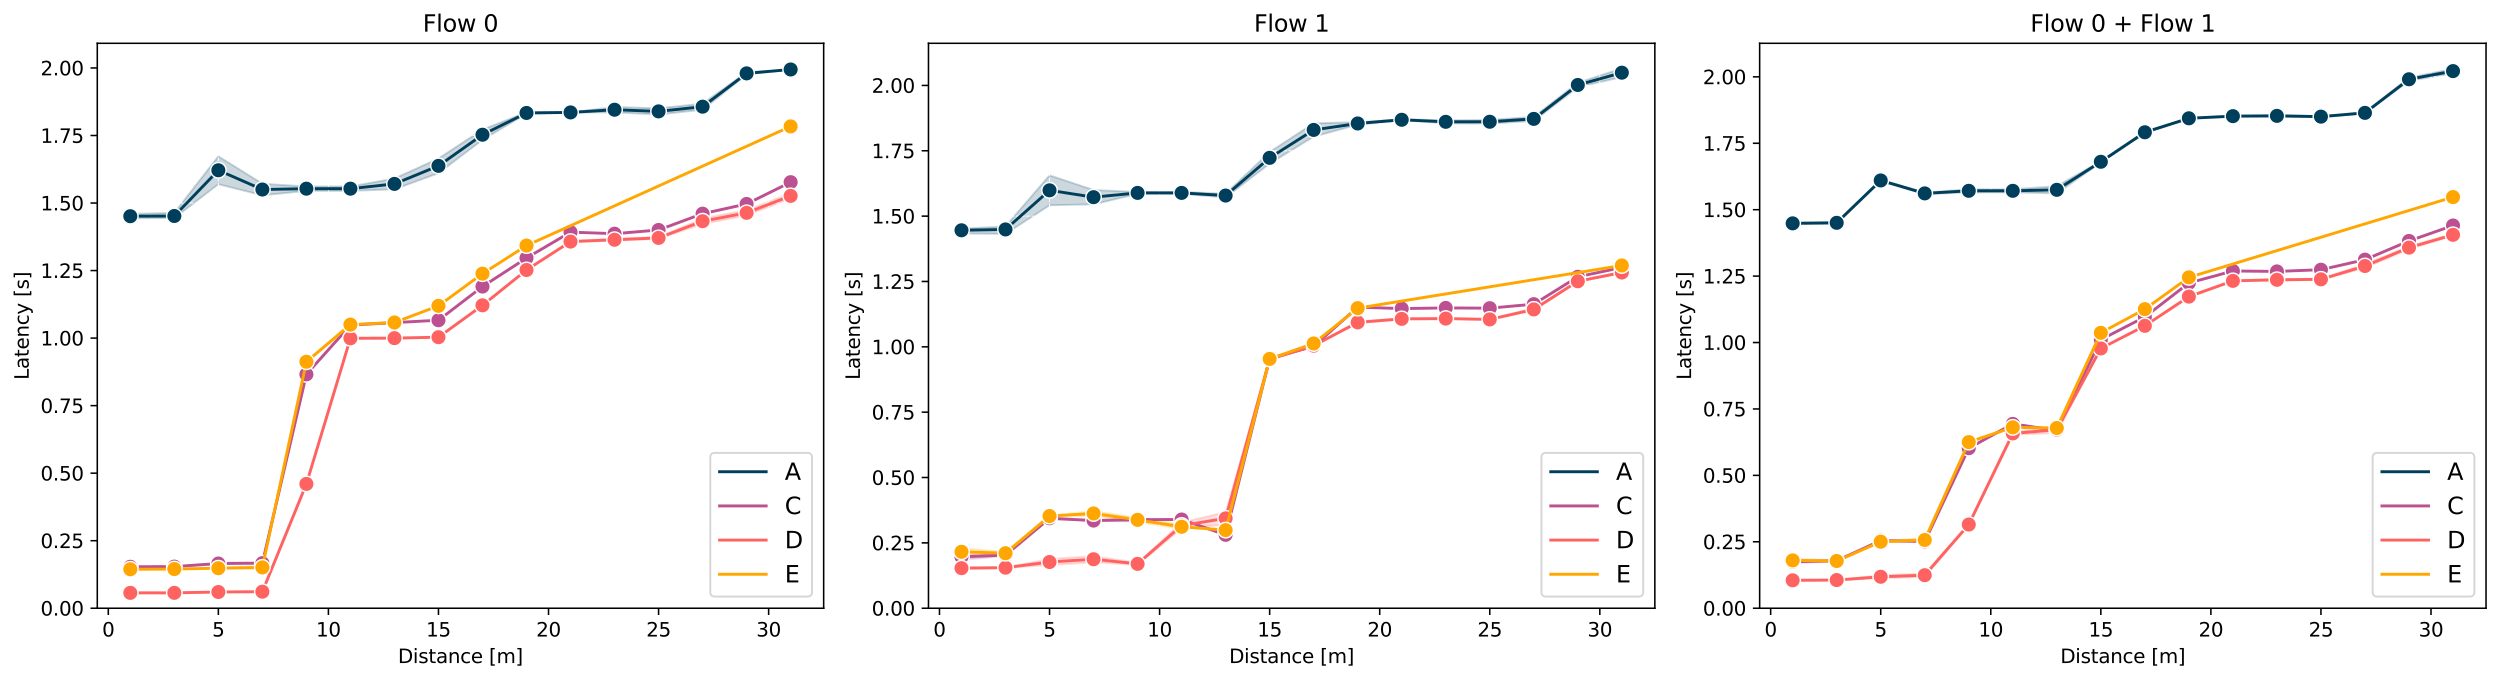 <?xml version="1.0" encoding="utf-8" standalone="no"?>
<!DOCTYPE svg PUBLIC "-//W3C//DTD SVG 1.1//EN"
  "http://www.w3.org/Graphics/SVG/1.1/DTD/svg11.dtd">
<svg xmlns:xlink="http://www.w3.org/1999/xlink" width="1288.524pt" height="351.034pt" viewBox="0 0 1288.524 351.034" xmlns="http://www.w3.org/2000/svg" version="1.1">
 <defs>
  <style type="text/css">*{stroke-linejoin: round; stroke-linecap: butt}</style>
 </defs>
 <g id="figure_1">
  <g id="patch_1">
   <path d="M 0 351.034 
L 1288.524 351.034 
L 1288.524 0 
L 0 0 
z
" style="fill: #ffffff"/>
  </g>
  <g id="axes_1">
   <g id="patch_2">
    <path d="M 50.144 313.478 
L 424.524 313.478 
L 424.524 22.318 
L 50.144 22.318 
z
" style="fill: #ffffff"/>
   </g>
   <g id="PolyCollection_1">
    <defs>
     <path id="mbfd399b909" d="M 67.161 -240.788 
L 67.161 -238.523 
L 89.851 -238.643 
L 112.54 -256.09 
L 135.23 -250.374 
L 157.92 -252.648 
L 180.61 -252.648 
L 203.299 -253.478 
L 225.989 -261.771 
L 248.679 -278.956 
L 271.368 -292.458 
L 294.058 -293.055 
L 316.748 -293.084 
L 339.437 -292.015 
L 362.127 -294.485 
L 384.817 -312.639 
L 407.506 -315.219 
L 407.506 -315.226 
L 407.506 -315.226 
L 384.817 -313.793 
L 362.127 -297.61 
L 339.437 -295.235 
L 316.748 -295.876 
L 294.058 -293.123 
L 271.368 -293.175 
L 248.679 -284.234 
L 225.989 -269.329 
L 203.299 -259.027 
L 180.61 -254.933 
L 157.92 -254.933 
L 135.23 -256.342 
L 112.54 -270.456 
L 89.851 -241.333 
L 67.161 -240.788 
z
" style="stroke: #003f5c; stroke-opacity: 0.2"/>
    </defs>
    <g clip-path="url(#pa576bd8d9a)">
     <use xlink:href="#mbfd399b909" x="0" y="351.034" style="fill: #003f5c; fill-opacity: 0.2; stroke: #003f5c; stroke-opacity: 0.2"/>
    </g>
   </g>
   <g id="PolyCollection_2">
    <defs>
     <path id="mfddcfab69a" d="M 67.161 -59.006 
L 67.161 -58.879 
L 89.851 -58.981 
L 112.54 -60.251 
L 135.23 -60.575 
L 157.92 -157.984 
L 157.92 -158.186 
L 157.92 -158.186 
L 135.23 -61.006 
L 112.54 -60.934 
L 89.851 -59.008 
L 67.161 -59.006 
z
" style="stroke: #bc5090; stroke-opacity: 0.2"/>
    </defs>
    <g clip-path="url(#pa576bd8d9a)">
     <use xlink:href="#mfddcfab69a" x="0" y="351.034" style="fill: #bc5090; fill-opacity: 0.2; stroke: #bc5090; stroke-opacity: 0.2"/>
    </g>
   </g>
   <g id="PolyCollection_3">
    <defs>
     <path id="mf0d5524739" d="M 67.161 -45.495 
L 67.161 -45.412 
L 89.851 -45.446 
L 112.54 -45.828 
L 135.23 -45.995 
L 157.92 -101.298 
L 180.61 -176.52 
L 203.299 -176.543 
L 225.989 -177.239 
L 248.679 -193.517 
L 271.368 -211.866 
L 294.058 -226.365 
L 316.748 -226.858 
L 339.437 -227.978 
L 362.127 -235.576 
L 384.817 -239.918 
L 407.506 -248.749 
L 407.506 -251.395 
L 407.506 -251.395 
L 384.817 -242.749 
L 362.127 -238.505 
L 339.437 -228.842 
L 316.748 -228.078 
L 294.058 -226.663 
L 271.368 -211.888 
L 248.679 -193.825 
L 225.989 -177.241 
L 203.299 -176.974 
L 180.61 -176.832 
L 157.92 -101.95 
L 135.23 -46.146 
L 112.54 -45.995 
L 89.851 -45.499 
L 67.161 -45.495 
z
" style="stroke: #ff6361; stroke-opacity: 0.2"/>
    </defs>
    <g clip-path="url(#pa576bd8d9a)">
     <use xlink:href="#mf0d5524739" x="0" y="351.034" style="fill: #ff6361; fill-opacity: 0.2; stroke: #ff6361; stroke-opacity: 0.2"/>
    </g>
   </g>
   <g id="PolyCollection_4">
    <defs>
     <path id="mc97c243ede" d="M 67.161 -57.722 
L 67.161 -57.573 
L 89.851 -57.697 
L 112.54 -58.153 
L 135.23 -57.656 
L 157.92 -164.24 
L 180.61 -182.918 
L 180.61 -184.533 
L 180.61 -184.533 
L 157.92 -164.935 
L 135.23 -59.51 
L 112.54 -58.21 
L 89.851 -57.778 
L 67.161 -57.722 
z
" style="stroke: #ffa600; stroke-opacity: 0.2"/>
    </defs>
    <g clip-path="url(#pa576bd8d9a)">
     <use xlink:href="#mc97c243ede" x="0" y="351.034" style="fill: #ffa600; fill-opacity: 0.2; stroke: #ffa600; stroke-opacity: 0.2"/>
    </g>
   </g>
   <g id="matplotlib.axis_1">
    <g id="xtick_1">
     <g id="line2d_1">
      <path d="M 55.816 313.478 
L 55.816 22.318 
" clip-path="url(#pa576bd8d9a)" style="fill: none; stroke-dasharray: 1.85,0.8; stroke-dashoffset: 0; stroke: #ffffff; stroke-width: 0.5"/>
     </g>
     <g id="line2d_2">
      <defs>
       <path id="meba5a4385f" d="M 0 0 
L 0 3.5 
" style="stroke: #000000; stroke-width: 0.8"/>
      </defs>
      <g>
       <use xlink:href="#meba5a4385f" x="55.816" y="313.478" style="stroke: #000000; stroke-width: 0.8"/>
      </g>
     </g>
     <g id="text_1">
      <!-- 0 -->
      <g transform="translate(52.635 328.077) scale(0.1 -0.1)">
       <defs>
        <path id="DejaVuSans-30" d="M 2034 4250 
Q 1547 4250 1301 3770 
Q 1056 3291 1056 2328 
Q 1056 1369 1301 889 
Q 1547 409 2034 409 
Q 2525 409 2770 889 
Q 3016 1369 3016 2328 
Q 3016 3291 2770 3770 
Q 2525 4250 2034 4250 
z
M 2034 4750 
Q 2819 4750 3233 4129 
Q 3647 3509 3647 2328 
Q 3647 1150 3233 529 
Q 2819 -91 2034 -91 
Q 1250 -91 836 529 
Q 422 1150 422 2328 
Q 422 3509 836 4129 
Q 1250 4750 2034 4750 
z
" transform="scale(0.016)"/>
       </defs>
       <use xlink:href="#DejaVuSans-30"/>
      </g>
     </g>
    </g>
    <g id="xtick_2">
     <g id="line2d_3">
      <path d="M 112.54 313.478 
L 112.54 22.318 
" clip-path="url(#pa576bd8d9a)" style="fill: none; stroke-dasharray: 1.85,0.8; stroke-dashoffset: 0; stroke: #ffffff; stroke-width: 0.5"/>
     </g>
     <g id="line2d_4">
      <g>
       <use xlink:href="#meba5a4385f" x="112.54" y="313.478" style="stroke: #000000; stroke-width: 0.8"/>
      </g>
     </g>
     <g id="text_2">
      <!-- 5 -->
      <g transform="translate(109.359 328.077) scale(0.1 -0.1)">
       <defs>
        <path id="DejaVuSans-35" d="M 691 4666 
L 3169 4666 
L 3169 4134 
L 1269 4134 
L 1269 2991 
Q 1406 3038 1543 3061 
Q 1681 3084 1819 3084 
Q 2600 3084 3056 2656 
Q 3513 2228 3513 1497 
Q 3513 744 3044 326 
Q 2575 -91 1722 -91 
Q 1428 -91 1123 -41 
Q 819 9 494 109 
L 494 744 
Q 775 591 1075 516 
Q 1375 441 1709 441 
Q 2250 441 2565 725 
Q 2881 1009 2881 1497 
Q 2881 1984 2565 2268 
Q 2250 2553 1709 2553 
Q 1456 2553 1204 2497 
Q 953 2441 691 2322 
L 691 4666 
z
" transform="scale(0.016)"/>
       </defs>
       <use xlink:href="#DejaVuSans-35"/>
      </g>
     </g>
    </g>
    <g id="xtick_3">
     <g id="line2d_5">
      <path d="M 169.265 313.478 
L 169.265 22.318 
" clip-path="url(#pa576bd8d9a)" style="fill: none; stroke-dasharray: 1.85,0.8; stroke-dashoffset: 0; stroke: #ffffff; stroke-width: 0.5"/>
     </g>
     <g id="line2d_6">
      <g>
       <use xlink:href="#meba5a4385f" x="169.265" y="313.478" style="stroke: #000000; stroke-width: 0.8"/>
      </g>
     </g>
     <g id="text_3">
      <!-- 10 -->
      <g transform="translate(162.902 328.077) scale(0.1 -0.1)">
       <defs>
        <path id="DejaVuSans-31" d="M 794 531 
L 1825 531 
L 1825 4091 
L 703 3866 
L 703 4441 
L 1819 4666 
L 2450 4666 
L 2450 531 
L 3481 531 
L 3481 0 
L 794 0 
L 794 531 
z
" transform="scale(0.016)"/>
       </defs>
       <use xlink:href="#DejaVuSans-31"/>
       <use xlink:href="#DejaVuSans-30" x="63.623"/>
      </g>
     </g>
    </g>
    <g id="xtick_4">
     <g id="line2d_7">
      <path d="M 225.989 313.478 
L 225.989 22.318 
" clip-path="url(#pa576bd8d9a)" style="fill: none; stroke-dasharray: 1.85,0.8; stroke-dashoffset: 0; stroke: #ffffff; stroke-width: 0.5"/>
     </g>
     <g id="line2d_8">
      <g>
       <use xlink:href="#meba5a4385f" x="225.989" y="313.478" style="stroke: #000000; stroke-width: 0.8"/>
      </g>
     </g>
     <g id="text_4">
      <!-- 15 -->
      <g transform="translate(219.626 328.077) scale(0.1 -0.1)">
       <use xlink:href="#DejaVuSans-31"/>
       <use xlink:href="#DejaVuSans-35" x="63.623"/>
      </g>
     </g>
    </g>
    <g id="xtick_5">
     <g id="line2d_9">
      <path d="M 282.713 313.478 
L 282.713 22.318 
" clip-path="url(#pa576bd8d9a)" style="fill: none; stroke-dasharray: 1.85,0.8; stroke-dashoffset: 0; stroke: #ffffff; stroke-width: 0.5"/>
     </g>
     <g id="line2d_10">
      <g>
       <use xlink:href="#meba5a4385f" x="282.713" y="313.478" style="stroke: #000000; stroke-width: 0.8"/>
      </g>
     </g>
     <g id="text_5">
      <!-- 20 -->
      <g transform="translate(276.351 328.077) scale(0.1 -0.1)">
       <defs>
        <path id="DejaVuSans-32" d="M 1228 531 
L 3431 531 
L 3431 0 
L 469 0 
L 469 531 
Q 828 903 1448 1529 
Q 2069 2156 2228 2338 
Q 2531 2678 2651 2914 
Q 2772 3150 2772 3378 
Q 2772 3750 2511 3984 
Q 2250 4219 1831 4219 
Q 1534 4219 1204 4116 
Q 875 4013 500 3803 
L 500 4441 
Q 881 4594 1212 4672 
Q 1544 4750 1819 4750 
Q 2544 4750 2975 4387 
Q 3406 4025 3406 3419 
Q 3406 3131 3298 2873 
Q 3191 2616 2906 2266 
Q 2828 2175 2409 1742 
Q 1991 1309 1228 531 
z
" transform="scale(0.016)"/>
       </defs>
       <use xlink:href="#DejaVuSans-32"/>
       <use xlink:href="#DejaVuSans-30" x="63.623"/>
      </g>
     </g>
    </g>
    <g id="xtick_6">
     <g id="line2d_11">
      <path d="M 339.437 313.478 
L 339.437 22.318 
" clip-path="url(#pa576bd8d9a)" style="fill: none; stroke-dasharray: 1.85,0.8; stroke-dashoffset: 0; stroke: #ffffff; stroke-width: 0.5"/>
     </g>
     <g id="line2d_12">
      <g>
       <use xlink:href="#meba5a4385f" x="339.437" y="313.478" style="stroke: #000000; stroke-width: 0.8"/>
      </g>
     </g>
     <g id="text_6">
      <!-- 25 -->
      <g transform="translate(333.075 328.077) scale(0.1 -0.1)">
       <use xlink:href="#DejaVuSans-32"/>
       <use xlink:href="#DejaVuSans-35" x="63.623"/>
      </g>
     </g>
    </g>
    <g id="xtick_7">
     <g id="line2d_13">
      <path d="M 396.162 313.478 
L 396.162 22.318 
" clip-path="url(#pa576bd8d9a)" style="fill: none; stroke-dasharray: 1.85,0.8; stroke-dashoffset: 0; stroke: #ffffff; stroke-width: 0.5"/>
     </g>
     <g id="line2d_14">
      <g>
       <use xlink:href="#meba5a4385f" x="396.162" y="313.478" style="stroke: #000000; stroke-width: 0.8"/>
      </g>
     </g>
     <g id="text_7">
      <!-- 30 -->
      <g transform="translate(389.799 328.077) scale(0.1 -0.1)">
       <defs>
        <path id="DejaVuSans-33" d="M 2597 2516 
Q 3050 2419 3304 2112 
Q 3559 1806 3559 1356 
Q 3559 666 3084 287 
Q 2609 -91 1734 -91 
Q 1441 -91 1130 -33 
Q 819 25 488 141 
L 488 750 
Q 750 597 1062 519 
Q 1375 441 1716 441 
Q 2309 441 2620 675 
Q 2931 909 2931 1356 
Q 2931 1769 2642 2001 
Q 2353 2234 1838 2234 
L 1294 2234 
L 1294 2753 
L 1863 2753 
Q 2328 2753 2575 2939 
Q 2822 3125 2822 3475 
Q 2822 3834 2567 4026 
Q 2313 4219 1838 4219 
Q 1578 4219 1281 4162 
Q 984 4106 628 3988 
L 628 4550 
Q 988 4650 1302 4700 
Q 1616 4750 1894 4750 
Q 2613 4750 3031 4423 
Q 3450 4097 3450 3541 
Q 3450 3153 3228 2886 
Q 3006 2619 2597 2516 
z
" transform="scale(0.016)"/>
       </defs>
       <use xlink:href="#DejaVuSans-33"/>
       <use xlink:href="#DejaVuSans-30" x="63.623"/>
      </g>
     </g>
    </g>
    <g id="text_8">
     <!-- Distance [m] -->
     <g transform="translate(205.11 341.755) scale(0.1 -0.1)">
      <defs>
       <path id="DejaVuSans-44" d="M 1259 4147 
L 1259 519 
L 2022 519 
Q 2988 519 3436 956 
Q 3884 1394 3884 2338 
Q 3884 3275 3436 3711 
Q 2988 4147 2022 4147 
L 1259 4147 
z
M 628 4666 
L 1925 4666 
Q 3281 4666 3915 4102 
Q 4550 3538 4550 2338 
Q 4550 1131 3912 565 
Q 3275 0 1925 0 
L 628 0 
L 628 4666 
z
" transform="scale(0.016)"/>
       <path id="DejaVuSans-69" d="M 603 3500 
L 1178 3500 
L 1178 0 
L 603 0 
L 603 3500 
z
M 603 4863 
L 1178 4863 
L 1178 4134 
L 603 4134 
L 603 4863 
z
" transform="scale(0.016)"/>
       <path id="DejaVuSans-73" d="M 2834 3397 
L 2834 2853 
Q 2591 2978 2328 3040 
Q 2066 3103 1784 3103 
Q 1356 3103 1142 2972 
Q 928 2841 928 2578 
Q 928 2378 1081 2264 
Q 1234 2150 1697 2047 
L 1894 2003 
Q 2506 1872 2764 1633 
Q 3022 1394 3022 966 
Q 3022 478 2636 193 
Q 2250 -91 1575 -91 
Q 1294 -91 989 -36 
Q 684 19 347 128 
L 347 722 
Q 666 556 975 473 
Q 1284 391 1588 391 
Q 1994 391 2212 530 
Q 2431 669 2431 922 
Q 2431 1156 2273 1281 
Q 2116 1406 1581 1522 
L 1381 1569 
Q 847 1681 609 1914 
Q 372 2147 372 2553 
Q 372 3047 722 3315 
Q 1072 3584 1716 3584 
Q 2034 3584 2315 3537 
Q 2597 3491 2834 3397 
z
" transform="scale(0.016)"/>
       <path id="DejaVuSans-74" d="M 1172 4494 
L 1172 3500 
L 2356 3500 
L 2356 3053 
L 1172 3053 
L 1172 1153 
Q 1172 725 1289 603 
Q 1406 481 1766 481 
L 2356 481 
L 2356 0 
L 1766 0 
Q 1100 0 847 248 
Q 594 497 594 1153 
L 594 3053 
L 172 3053 
L 172 3500 
L 594 3500 
L 594 4494 
L 1172 4494 
z
" transform="scale(0.016)"/>
       <path id="DejaVuSans-61" d="M 2194 1759 
Q 1497 1759 1228 1600 
Q 959 1441 959 1056 
Q 959 750 1161 570 
Q 1363 391 1709 391 
Q 2188 391 2477 730 
Q 2766 1069 2766 1631 
L 2766 1759 
L 2194 1759 
z
M 3341 1997 
L 3341 0 
L 2766 0 
L 2766 531 
Q 2569 213 2275 61 
Q 1981 -91 1556 -91 
Q 1019 -91 701 211 
Q 384 513 384 1019 
Q 384 1609 779 1909 
Q 1175 2209 1959 2209 
L 2766 2209 
L 2766 2266 
Q 2766 2663 2505 2880 
Q 2244 3097 1772 3097 
Q 1472 3097 1187 3025 
Q 903 2953 641 2809 
L 641 3341 
Q 956 3463 1253 3523 
Q 1550 3584 1831 3584 
Q 2591 3584 2966 3190 
Q 3341 2797 3341 1997 
z
" transform="scale(0.016)"/>
       <path id="DejaVuSans-6e" d="M 3513 2113 
L 3513 0 
L 2938 0 
L 2938 2094 
Q 2938 2591 2744 2837 
Q 2550 3084 2163 3084 
Q 1697 3084 1428 2787 
Q 1159 2491 1159 1978 
L 1159 0 
L 581 0 
L 581 3500 
L 1159 3500 
L 1159 2956 
Q 1366 3272 1645 3428 
Q 1925 3584 2291 3584 
Q 2894 3584 3203 3211 
Q 3513 2838 3513 2113 
z
" transform="scale(0.016)"/>
       <path id="DejaVuSans-63" d="M 3122 3366 
L 3122 2828 
Q 2878 2963 2633 3030 
Q 2388 3097 2138 3097 
Q 1578 3097 1268 2742 
Q 959 2388 959 1747 
Q 959 1106 1268 751 
Q 1578 397 2138 397 
Q 2388 397 2633 464 
Q 2878 531 3122 666 
L 3122 134 
Q 2881 22 2623 -34 
Q 2366 -91 2075 -91 
Q 1284 -91 818 406 
Q 353 903 353 1747 
Q 353 2603 823 3093 
Q 1294 3584 2113 3584 
Q 2378 3584 2631 3529 
Q 2884 3475 3122 3366 
z
" transform="scale(0.016)"/>
       <path id="DejaVuSans-65" d="M 3597 1894 
L 3597 1613 
L 953 1613 
Q 991 1019 1311 708 
Q 1631 397 2203 397 
Q 2534 397 2845 478 
Q 3156 559 3463 722 
L 3463 178 
Q 3153 47 2828 -22 
Q 2503 -91 2169 -91 
Q 1331 -91 842 396 
Q 353 884 353 1716 
Q 353 2575 817 3079 
Q 1281 3584 2069 3584 
Q 2775 3584 3186 3129 
Q 3597 2675 3597 1894 
z
M 3022 2063 
Q 3016 2534 2758 2815 
Q 2500 3097 2075 3097 
Q 1594 3097 1305 2825 
Q 1016 2553 972 2059 
L 3022 2063 
z
" transform="scale(0.016)"/>
       <path id="DejaVuSans-20" transform="scale(0.016)"/>
       <path id="DejaVuSans-5b" d="M 550 4863 
L 1875 4863 
L 1875 4416 
L 1125 4416 
L 1125 -397 
L 1875 -397 
L 1875 -844 
L 550 -844 
L 550 4863 
z
" transform="scale(0.016)"/>
       <path id="DejaVuSans-6d" d="M 3328 2828 
Q 3544 3216 3844 3400 
Q 4144 3584 4550 3584 
Q 5097 3584 5394 3201 
Q 5691 2819 5691 2113 
L 5691 0 
L 5113 0 
L 5113 2094 
Q 5113 2597 4934 2840 
Q 4756 3084 4391 3084 
Q 3944 3084 3684 2787 
Q 3425 2491 3425 1978 
L 3425 0 
L 2847 0 
L 2847 2094 
Q 2847 2600 2669 2842 
Q 2491 3084 2119 3084 
Q 1678 3084 1418 2786 
Q 1159 2488 1159 1978 
L 1159 0 
L 581 0 
L 581 3500 
L 1159 3500 
L 1159 2956 
Q 1356 3278 1631 3431 
Q 1906 3584 2284 3584 
Q 2666 3584 2933 3390 
Q 3200 3197 3328 2828 
z
" transform="scale(0.016)"/>
       <path id="DejaVuSans-5d" d="M 1947 4863 
L 1947 -844 
L 622 -844 
L 622 -397 
L 1369 -397 
L 1369 4416 
L 622 4416 
L 622 4863 
L 1947 4863 
z
" transform="scale(0.016)"/>
      </defs>
      <use xlink:href="#DejaVuSans-44"/>
      <use xlink:href="#DejaVuSans-69" x="77.002"/>
      <use xlink:href="#DejaVuSans-73" x="104.785"/>
      <use xlink:href="#DejaVuSans-74" x="156.885"/>
      <use xlink:href="#DejaVuSans-61" x="196.094"/>
      <use xlink:href="#DejaVuSans-6e" x="257.373"/>
      <use xlink:href="#DejaVuSans-63" x="320.752"/>
      <use xlink:href="#DejaVuSans-65" x="375.732"/>
      <use xlink:href="#DejaVuSans-20" x="437.256"/>
      <use xlink:href="#DejaVuSans-5b" x="469.043"/>
      <use xlink:href="#DejaVuSans-6d" x="508.057"/>
      <use xlink:href="#DejaVuSans-5d" x="605.469"/>
     </g>
    </g>
   </g>
   <g id="matplotlib.axis_2">
    <g id="ytick_1">
     <g id="line2d_15">
      <path d="M 50.144 313.478 
L 424.524 313.478 
" clip-path="url(#pa576bd8d9a)" style="fill: none; stroke-dasharray: 1.85,0.8; stroke-dashoffset: 0; stroke: #ffffff; stroke-width: 0.5"/>
     </g>
     <g id="line2d_16">
      <defs>
       <path id="m4469dce80e" d="M 0 0 
L -3.5 0 
" style="stroke: #000000; stroke-width: 0.8"/>
      </defs>
      <g>
       <use xlink:href="#m4469dce80e" x="50.144" y="313.478" style="stroke: #000000; stroke-width: 0.8"/>
      </g>
     </g>
     <g id="text_9">
      <!-- 0.00 -->
      <g transform="translate(20.878 317.277) scale(0.1 -0.1)">
       <defs>
        <path id="DejaVuSans-2e" d="M 684 794 
L 1344 794 
L 1344 0 
L 684 0 
L 684 794 
z
" transform="scale(0.016)"/>
       </defs>
       <use xlink:href="#DejaVuSans-30"/>
       <use xlink:href="#DejaVuSans-2e" x="63.623"/>
       <use xlink:href="#DejaVuSans-30" x="95.41"/>
       <use xlink:href="#DejaVuSans-30" x="159.033"/>
      </g>
     </g>
    </g>
    <g id="ytick_2">
     <g id="line2d_17">
      <path d="M 50.144 278.674 
L 424.524 278.674 
" clip-path="url(#pa576bd8d9a)" style="fill: none; stroke-dasharray: 1.85,0.8; stroke-dashoffset: 0; stroke: #ffffff; stroke-width: 0.5"/>
     </g>
     <g id="line2d_18">
      <g>
       <use xlink:href="#m4469dce80e" x="50.144" y="278.674" style="stroke: #000000; stroke-width: 0.8"/>
      </g>
     </g>
     <g id="text_10">
      <!-- 0.25 -->
      <g transform="translate(20.878 282.473) scale(0.1 -0.1)">
       <use xlink:href="#DejaVuSans-30"/>
       <use xlink:href="#DejaVuSans-2e" x="63.623"/>
       <use xlink:href="#DejaVuSans-32" x="95.41"/>
       <use xlink:href="#DejaVuSans-35" x="159.033"/>
      </g>
     </g>
    </g>
    <g id="ytick_3">
     <g id="line2d_19">
      <path d="M 50.144 243.869 
L 424.524 243.869 
" clip-path="url(#pa576bd8d9a)" style="fill: none; stroke-dasharray: 1.85,0.8; stroke-dashoffset: 0; stroke: #ffffff; stroke-width: 0.5"/>
     </g>
     <g id="line2d_20">
      <g>
       <use xlink:href="#m4469dce80e" x="50.144" y="243.869" style="stroke: #000000; stroke-width: 0.8"/>
      </g>
     </g>
     <g id="text_11">
      <!-- 0.50 -->
      <g transform="translate(20.878 247.668) scale(0.1 -0.1)">
       <use xlink:href="#DejaVuSans-30"/>
       <use xlink:href="#DejaVuSans-2e" x="63.623"/>
       <use xlink:href="#DejaVuSans-35" x="95.41"/>
       <use xlink:href="#DejaVuSans-30" x="159.033"/>
      </g>
     </g>
    </g>
    <g id="ytick_4">
     <g id="line2d_21">
      <path d="M 50.144 209.064 
L 424.524 209.064 
" clip-path="url(#pa576bd8d9a)" style="fill: none; stroke-dasharray: 1.85,0.8; stroke-dashoffset: 0; stroke: #ffffff; stroke-width: 0.5"/>
     </g>
     <g id="line2d_22">
      <g>
       <use xlink:href="#m4469dce80e" x="50.144" y="209.064" style="stroke: #000000; stroke-width: 0.8"/>
      </g>
     </g>
     <g id="text_12">
      <!-- 0.75 -->
      <g transform="translate(20.878 212.864) scale(0.1 -0.1)">
       <defs>
        <path id="DejaVuSans-37" d="M 525 4666 
L 3525 4666 
L 3525 4397 
L 1831 0 
L 1172 0 
L 2766 4134 
L 525 4134 
L 525 4666 
z
" transform="scale(0.016)"/>
       </defs>
       <use xlink:href="#DejaVuSans-30"/>
       <use xlink:href="#DejaVuSans-2e" x="63.623"/>
       <use xlink:href="#DejaVuSans-37" x="95.41"/>
       <use xlink:href="#DejaVuSans-35" x="159.033"/>
      </g>
     </g>
    </g>
    <g id="ytick_5">
     <g id="line2d_23">
      <path d="M 50.144 174.26 
L 424.524 174.26 
" clip-path="url(#pa576bd8d9a)" style="fill: none; stroke-dasharray: 1.85,0.8; stroke-dashoffset: 0; stroke: #ffffff; stroke-width: 0.5"/>
     </g>
     <g id="line2d_24">
      <g>
       <use xlink:href="#m4469dce80e" x="50.144" y="174.26" style="stroke: #000000; stroke-width: 0.8"/>
      </g>
     </g>
     <g id="text_13">
      <!-- 1.00 -->
      <g transform="translate(20.878 178.059) scale(0.1 -0.1)">
       <use xlink:href="#DejaVuSans-31"/>
       <use xlink:href="#DejaVuSans-2e" x="63.623"/>
       <use xlink:href="#DejaVuSans-30" x="95.41"/>
       <use xlink:href="#DejaVuSans-30" x="159.033"/>
      </g>
     </g>
    </g>
    <g id="ytick_6">
     <g id="line2d_25">
      <path d="M 50.144 139.455 
L 424.524 139.455 
" clip-path="url(#pa576bd8d9a)" style="fill: none; stroke-dasharray: 1.85,0.8; stroke-dashoffset: 0; stroke: #ffffff; stroke-width: 0.5"/>
     </g>
     <g id="line2d_26">
      <g>
       <use xlink:href="#m4469dce80e" x="50.144" y="139.455" style="stroke: #000000; stroke-width: 0.8"/>
      </g>
     </g>
     <g id="text_14">
      <!-- 1.25 -->
      <g transform="translate(20.878 143.255) scale(0.1 -0.1)">
       <use xlink:href="#DejaVuSans-31"/>
       <use xlink:href="#DejaVuSans-2e" x="63.623"/>
       <use xlink:href="#DejaVuSans-32" x="95.41"/>
       <use xlink:href="#DejaVuSans-35" x="159.033"/>
      </g>
     </g>
    </g>
    <g id="ytick_7">
     <g id="line2d_27">
      <path d="M 50.144 104.651 
L 424.524 104.651 
" clip-path="url(#pa576bd8d9a)" style="fill: none; stroke-dasharray: 1.85,0.8; stroke-dashoffset: 0; stroke: #ffffff; stroke-width: 0.5"/>
     </g>
     <g id="line2d_28">
      <g>
       <use xlink:href="#m4469dce80e" x="50.144" y="104.651" style="stroke: #000000; stroke-width: 0.8"/>
      </g>
     </g>
     <g id="text_15">
      <!-- 1.50 -->
      <g transform="translate(20.878 108.45) scale(0.1 -0.1)">
       <use xlink:href="#DejaVuSans-31"/>
       <use xlink:href="#DejaVuSans-2e" x="63.623"/>
       <use xlink:href="#DejaVuSans-35" x="95.41"/>
       <use xlink:href="#DejaVuSans-30" x="159.033"/>
      </g>
     </g>
    </g>
    <g id="ytick_8">
     <g id="line2d_29">
      <path d="M 50.144 69.846 
L 424.524 69.846 
" clip-path="url(#pa576bd8d9a)" style="fill: none; stroke-dasharray: 1.85,0.8; stroke-dashoffset: 0; stroke: #ffffff; stroke-width: 0.5"/>
     </g>
     <g id="line2d_30">
      <g>
       <use xlink:href="#m4469dce80e" x="50.144" y="69.846" style="stroke: #000000; stroke-width: 0.8"/>
      </g>
     </g>
     <g id="text_16">
      <!-- 1.75 -->
      <g transform="translate(20.878 73.645) scale(0.1 -0.1)">
       <use xlink:href="#DejaVuSans-31"/>
       <use xlink:href="#DejaVuSans-2e" x="63.623"/>
       <use xlink:href="#DejaVuSans-37" x="95.41"/>
       <use xlink:href="#DejaVuSans-35" x="159.033"/>
      </g>
     </g>
    </g>
    <g id="ytick_9">
     <g id="line2d_31">
      <path d="M 50.144 35.042 
L 424.524 35.042 
" clip-path="url(#pa576bd8d9a)" style="fill: none; stroke-dasharray: 1.85,0.8; stroke-dashoffset: 0; stroke: #ffffff; stroke-width: 0.5"/>
     </g>
     <g id="line2d_32">
      <g>
       <use xlink:href="#m4469dce80e" x="50.144" y="35.042" style="stroke: #000000; stroke-width: 0.8"/>
      </g>
     </g>
     <g id="text_17">
      <!-- 2.00 -->
      <g transform="translate(20.878 38.841) scale(0.1 -0.1)">
       <use xlink:href="#DejaVuSans-32"/>
       <use xlink:href="#DejaVuSans-2e" x="63.623"/>
       <use xlink:href="#DejaVuSans-30" x="95.41"/>
       <use xlink:href="#DejaVuSans-30" x="159.033"/>
      </g>
     </g>
    </g>
    <g id="text_18">
     <!-- Latency [s] -->
     <g transform="translate(14.798 195.757) rotate(-90) scale(0.1 -0.1)">
      <defs>
       <path id="DejaVuSans-4c" d="M 628 4666 
L 1259 4666 
L 1259 531 
L 3531 531 
L 3531 0 
L 628 0 
L 628 4666 
z
" transform="scale(0.016)"/>
       <path id="DejaVuSans-79" d="M 2059 -325 
Q 1816 -950 1584 -1140 
Q 1353 -1331 966 -1331 
L 506 -1331 
L 506 -850 
L 844 -850 
Q 1081 -850 1212 -737 
Q 1344 -625 1503 -206 
L 1606 56 
L 191 3500 
L 800 3500 
L 1894 763 
L 2988 3500 
L 3597 3500 
L 2059 -325 
z
" transform="scale(0.016)"/>
      </defs>
      <use xlink:href="#DejaVuSans-4c"/>
      <use xlink:href="#DejaVuSans-61" x="55.713"/>
      <use xlink:href="#DejaVuSans-74" x="116.992"/>
      <use xlink:href="#DejaVuSans-65" x="156.201"/>
      <use xlink:href="#DejaVuSans-6e" x="217.725"/>
      <use xlink:href="#DejaVuSans-63" x="281.104"/>
      <use xlink:href="#DejaVuSans-79" x="336.084"/>
      <use xlink:href="#DejaVuSans-20" x="395.264"/>
      <use xlink:href="#DejaVuSans-5b" x="427.051"/>
      <use xlink:href="#DejaVuSans-73" x="466.064"/>
      <use xlink:href="#DejaVuSans-5d" x="518.164"/>
     </g>
    </g>
   </g>
   <g id="line2d_33">
    <path d="M 67.161 111.435 
L 89.851 111.323 
L 112.54 87.762 
L 135.23 97.677 
L 157.92 97.244 
L 180.61 97.244 
L 203.299 94.782 
L 225.989 85.484 
L 248.679 69.439 
L 271.368 58.218 
L 294.058 57.945 
L 316.748 56.554 
L 339.437 57.409 
L 362.127 54.987 
L 384.817 37.818 
L 407.506 35.812 
" clip-path="url(#pa576bd8d9a)" style="fill: none; stroke: #003f5c; stroke-width: 1.5; stroke-linecap: square"/>
    <defs>
     <path id="mecf0f8dda7" d="M 0 4 
C 1.061 4 2.078 3.579 2.828 2.828 
C 3.579 2.078 4 1.061 4 0 
C 4 -1.061 3.579 -2.078 2.828 -2.828 
C 2.078 -3.579 1.061 -4 0 -4 
C -1.061 -4 -2.078 -3.579 -2.828 -2.828 
C -3.579 -2.078 -4 -1.061 -4 0 
C -4 1.061 -3.579 2.078 -2.828 2.828 
C -2.078 3.579 -1.061 4 0 4 
z
" style="stroke: #ffffff; stroke-width: 0.75"/>
    </defs>
    <g clip-path="url(#pa576bd8d9a)">
     <use xlink:href="#mecf0f8dda7" x="67.161" y="111.435" style="fill: #003f5c; stroke: #ffffff; stroke-width: 0.75"/>
     <use xlink:href="#mecf0f8dda7" x="89.851" y="111.323" style="fill: #003f5c; stroke: #ffffff; stroke-width: 0.75"/>
     <use xlink:href="#mecf0f8dda7" x="112.54" y="87.762" style="fill: #003f5c; stroke: #ffffff; stroke-width: 0.75"/>
     <use xlink:href="#mecf0f8dda7" x="135.23" y="97.677" style="fill: #003f5c; stroke: #ffffff; stroke-width: 0.75"/>
     <use xlink:href="#mecf0f8dda7" x="157.92" y="97.244" style="fill: #003f5c; stroke: #ffffff; stroke-width: 0.75"/>
     <use xlink:href="#mecf0f8dda7" x="180.61" y="97.244" style="fill: #003f5c; stroke: #ffffff; stroke-width: 0.75"/>
     <use xlink:href="#mecf0f8dda7" x="203.299" y="94.782" style="fill: #003f5c; stroke: #ffffff; stroke-width: 0.75"/>
     <use xlink:href="#mecf0f8dda7" x="225.989" y="85.484" style="fill: #003f5c; stroke: #ffffff; stroke-width: 0.75"/>
     <use xlink:href="#mecf0f8dda7" x="248.679" y="69.439" style="fill: #003f5c; stroke: #ffffff; stroke-width: 0.75"/>
     <use xlink:href="#mecf0f8dda7" x="271.368" y="58.218" style="fill: #003f5c; stroke: #ffffff; stroke-width: 0.75"/>
     <use xlink:href="#mecf0f8dda7" x="294.058" y="57.945" style="fill: #003f5c; stroke: #ffffff; stroke-width: 0.75"/>
     <use xlink:href="#mecf0f8dda7" x="316.748" y="56.554" style="fill: #003f5c; stroke: #ffffff; stroke-width: 0.75"/>
     <use xlink:href="#mecf0f8dda7" x="339.437" y="57.409" style="fill: #003f5c; stroke: #ffffff; stroke-width: 0.75"/>
     <use xlink:href="#mecf0f8dda7" x="362.127" y="54.987" style="fill: #003f5c; stroke: #ffffff; stroke-width: 0.75"/>
     <use xlink:href="#mecf0f8dda7" x="384.817" y="37.818" style="fill: #003f5c; stroke: #ffffff; stroke-width: 0.75"/>
     <use xlink:href="#mecf0f8dda7" x="407.506" y="35.812" style="fill: #003f5c; stroke: #ffffff; stroke-width: 0.75"/>
    </g>
   </g>
   <g id="line2d_34">
    <path d="M 67.161 292.113 
L 89.851 292.04 
L 112.54 290.442 
L 135.23 290.244 
L 157.92 192.949 
L 180.61 167.564 
L 203.299 166.27 
L 225.989 165.052 
L 248.679 147.687 
L 271.368 132.976 
L 294.058 119.638 
L 316.748 120.456 
L 339.437 118.534 
L 362.127 110.132 
L 384.817 105.119 
L 407.506 93.885 
" clip-path="url(#pa576bd8d9a)" style="fill: none; stroke: #bc5090; stroke-width: 1.5; stroke-linecap: square"/>
    <defs>
     <path id="meac1c59543" d="M 0 4 
C 1.061 4 2.078 3.579 2.828 2.828 
C 3.579 2.078 4 1.061 4 0 
C 4 -1.061 3.579 -2.078 2.828 -2.828 
C 2.078 -3.579 1.061 -4 0 -4 
C -1.061 -4 -2.078 -3.579 -2.828 -2.828 
C -3.579 -2.078 -4 -1.061 -4 0 
C -4 1.061 -3.579 2.078 -2.828 2.828 
C -2.078 3.579 -1.061 4 0 4 
z
" style="stroke: #ffffff; stroke-width: 0.75"/>
    </defs>
    <g clip-path="url(#pa576bd8d9a)">
     <use xlink:href="#meac1c59543" x="67.161" y="292.113" style="fill: #bc5090; stroke: #ffffff; stroke-width: 0.75"/>
     <use xlink:href="#meac1c59543" x="89.851" y="292.04" style="fill: #bc5090; stroke: #ffffff; stroke-width: 0.75"/>
     <use xlink:href="#meac1c59543" x="112.54" y="290.442" style="fill: #bc5090; stroke: #ffffff; stroke-width: 0.75"/>
     <use xlink:href="#meac1c59543" x="135.23" y="290.244" style="fill: #bc5090; stroke: #ffffff; stroke-width: 0.75"/>
     <use xlink:href="#meac1c59543" x="157.92" y="192.949" style="fill: #bc5090; stroke: #ffffff; stroke-width: 0.75"/>
     <use xlink:href="#meac1c59543" x="180.61" y="167.564" style="fill: #bc5090; stroke: #ffffff; stroke-width: 0.75"/>
     <use xlink:href="#meac1c59543" x="203.299" y="166.27" style="fill: #bc5090; stroke: #ffffff; stroke-width: 0.75"/>
     <use xlink:href="#meac1c59543" x="225.989" y="165.052" style="fill: #bc5090; stroke: #ffffff; stroke-width: 0.75"/>
     <use xlink:href="#meac1c59543" x="248.679" y="147.687" style="fill: #bc5090; stroke: #ffffff; stroke-width: 0.75"/>
     <use xlink:href="#meac1c59543" x="271.368" y="132.976" style="fill: #bc5090; stroke: #ffffff; stroke-width: 0.75"/>
     <use xlink:href="#meac1c59543" x="294.058" y="119.638" style="fill: #bc5090; stroke: #ffffff; stroke-width: 0.75"/>
     <use xlink:href="#meac1c59543" x="316.748" y="120.456" style="fill: #bc5090; stroke: #ffffff; stroke-width: 0.75"/>
     <use xlink:href="#meac1c59543" x="339.437" y="118.534" style="fill: #bc5090; stroke: #ffffff; stroke-width: 0.75"/>
     <use xlink:href="#meac1c59543" x="362.127" y="110.132" style="fill: #bc5090; stroke: #ffffff; stroke-width: 0.75"/>
     <use xlink:href="#meac1c59543" x="384.817" y="105.119" style="fill: #bc5090; stroke: #ffffff; stroke-width: 0.75"/>
     <use xlink:href="#meac1c59543" x="407.506" y="93.885" style="fill: #bc5090; stroke: #ffffff; stroke-width: 0.75"/>
    </g>
   </g>
   <g id="line2d_35">
    <path d="M 67.161 305.57 
L 89.851 305.562 
L 112.54 305.123 
L 135.23 304.964 
L 157.92 249.41 
L 180.61 174.359 
L 203.299 174.276 
L 225.989 173.794 
L 248.679 157.364 
L 271.368 139.157 
L 294.058 124.52 
L 316.748 123.566 
L 339.437 122.625 
L 362.127 113.994 
L 384.817 109.701 
L 407.506 100.962 
" clip-path="url(#pa576bd8d9a)" style="fill: none; stroke: #ff6361; stroke-width: 1.5; stroke-linecap: square"/>
    <defs>
     <path id="m1127907981" d="M 0 4 
C 1.061 4 2.078 3.579 2.828 2.828 
C 3.579 2.078 4 1.061 4 0 
C 4 -1.061 3.579 -2.078 2.828 -2.828 
C 2.078 -3.579 1.061 -4 0 -4 
C -1.061 -4 -2.078 -3.579 -2.828 -2.828 
C -3.579 -2.078 -4 -1.061 -4 0 
C -4 1.061 -3.579 2.078 -2.828 2.828 
C -2.078 3.579 -1.061 4 0 4 
z
" style="stroke: #ffffff; stroke-width: 0.75"/>
    </defs>
    <g clip-path="url(#pa576bd8d9a)">
     <use xlink:href="#m1127907981" x="67.161" y="305.57" style="fill: #ff6361; stroke: #ffffff; stroke-width: 0.75"/>
     <use xlink:href="#m1127907981" x="89.851" y="305.562" style="fill: #ff6361; stroke: #ffffff; stroke-width: 0.75"/>
     <use xlink:href="#m1127907981" x="112.54" y="305.123" style="fill: #ff6361; stroke: #ffffff; stroke-width: 0.75"/>
     <use xlink:href="#m1127907981" x="135.23" y="304.964" style="fill: #ff6361; stroke: #ffffff; stroke-width: 0.75"/>
     <use xlink:href="#m1127907981" x="157.92" y="249.41" style="fill: #ff6361; stroke: #ffffff; stroke-width: 0.75"/>
     <use xlink:href="#m1127907981" x="180.61" y="174.359" style="fill: #ff6361; stroke: #ffffff; stroke-width: 0.75"/>
     <use xlink:href="#m1127907981" x="203.299" y="174.276" style="fill: #ff6361; stroke: #ffffff; stroke-width: 0.75"/>
     <use xlink:href="#m1127907981" x="225.989" y="173.794" style="fill: #ff6361; stroke: #ffffff; stroke-width: 0.75"/>
     <use xlink:href="#m1127907981" x="248.679" y="157.364" style="fill: #ff6361; stroke: #ffffff; stroke-width: 0.75"/>
     <use xlink:href="#m1127907981" x="271.368" y="139.157" style="fill: #ff6361; stroke: #ffffff; stroke-width: 0.75"/>
     <use xlink:href="#m1127907981" x="294.058" y="124.52" style="fill: #ff6361; stroke: #ffffff; stroke-width: 0.75"/>
     <use xlink:href="#m1127907981" x="316.748" y="123.566" style="fill: #ff6361; stroke: #ffffff; stroke-width: 0.75"/>
     <use xlink:href="#m1127907981" x="339.437" y="122.625" style="fill: #ff6361; stroke: #ffffff; stroke-width: 0.75"/>
     <use xlink:href="#m1127907981" x="362.127" y="113.994" style="fill: #ff6361; stroke: #ffffff; stroke-width: 0.75"/>
     <use xlink:href="#m1127907981" x="384.817" y="109.701" style="fill: #ff6361; stroke: #ffffff; stroke-width: 0.75"/>
     <use xlink:href="#m1127907981" x="407.506" y="100.962" style="fill: #ff6361; stroke: #ffffff; stroke-width: 0.75"/>
    </g>
   </g>
   <g id="line2d_36">
    <path d="M 67.161 293.401 
L 89.851 293.297 
L 112.54 292.853 
L 135.23 292.452 
L 157.92 186.446 
L 180.61 167.309 
L 203.299 166.212 
L 225.989 157.634 
L 248.679 141.048 
L 271.368 126.561 
L 407.506 65.153 
" clip-path="url(#pa576bd8d9a)" style="fill: none; stroke: #ffa600; stroke-width: 1.5; stroke-linecap: square"/>
    <defs>
     <path id="m213d9b1808" d="M 0 4 
C 1.061 4 2.078 3.579 2.828 2.828 
C 3.579 2.078 4 1.061 4 0 
C 4 -1.061 3.579 -2.078 2.828 -2.828 
C 2.078 -3.579 1.061 -4 0 -4 
C -1.061 -4 -2.078 -3.579 -2.828 -2.828 
C -3.579 -2.078 -4 -1.061 -4 0 
C -4 1.061 -3.579 2.078 -2.828 2.828 
C -2.078 3.579 -1.061 4 0 4 
z
" style="stroke: #ffffff; stroke-width: 0.75"/>
    </defs>
    <g clip-path="url(#pa576bd8d9a)">
     <use xlink:href="#m213d9b1808" x="67.161" y="293.401" style="fill: #ffa600; stroke: #ffffff; stroke-width: 0.75"/>
     <use xlink:href="#m213d9b1808" x="89.851" y="293.297" style="fill: #ffa600; stroke: #ffffff; stroke-width: 0.75"/>
     <use xlink:href="#m213d9b1808" x="112.54" y="292.853" style="fill: #ffa600; stroke: #ffffff; stroke-width: 0.75"/>
     <use xlink:href="#m213d9b1808" x="135.23" y="292.452" style="fill: #ffa600; stroke: #ffffff; stroke-width: 0.75"/>
     <use xlink:href="#m213d9b1808" x="157.92" y="186.446" style="fill: #ffa600; stroke: #ffffff; stroke-width: 0.75"/>
     <use xlink:href="#m213d9b1808" x="180.61" y="167.309" style="fill: #ffa600; stroke: #ffffff; stroke-width: 0.75"/>
     <use xlink:href="#m213d9b1808" x="203.299" y="166.212" style="fill: #ffa600; stroke: #ffffff; stroke-width: 0.75"/>
     <use xlink:href="#m213d9b1808" x="225.989" y="157.634" style="fill: #ffa600; stroke: #ffffff; stroke-width: 0.75"/>
     <use xlink:href="#m213d9b1808" x="248.679" y="141.048" style="fill: #ffa600; stroke: #ffffff; stroke-width: 0.75"/>
     <use xlink:href="#m213d9b1808" x="271.368" y="126.561" style="fill: #ffa600; stroke: #ffffff; stroke-width: 0.75"/>
     <use xlink:href="#m213d9b1808" x="407.506" y="65.153" style="fill: #ffa600; stroke: #ffffff; stroke-width: 0.75"/>
    </g>
   </g>
   <g id="line2d_37"/>
   <g id="line2d_38"/>
   <g id="line2d_39"/>
   <g id="line2d_40"/>
   <g id="line2d_41"/>
   <g id="line2d_42"/>
   <g id="line2d_43"/>
   <g id="patch_3">
    <path d="M 50.144 313.478 
L 50.144 22.318 
" style="fill: none; stroke: #000000; stroke-width: 0.8; stroke-linejoin: miter; stroke-linecap: square"/>
   </g>
   <g id="patch_4">
    <path d="M 424.524 313.478 
L 424.524 22.318 
" style="fill: none; stroke: #000000; stroke-width: 0.8; stroke-linejoin: miter; stroke-linecap: square"/>
   </g>
   <g id="patch_5">
    <path d="M 50.144 313.478 
L 424.524 313.478 
" style="fill: none; stroke: #000000; stroke-width: 0.8; stroke-linejoin: miter; stroke-linecap: square"/>
   </g>
   <g id="patch_6">
    <path d="M 50.144 22.318 
L 424.524 22.318 
" style="fill: none; stroke: #000000; stroke-width: 0.8; stroke-linejoin: miter; stroke-linecap: square"/>
   </g>
   <g id="text_19">
    <!-- Flow 0 -->
    <g transform="translate(217.913 16.318) scale(0.12 -0.12)">
     <defs>
      <path id="DejaVuSans-46" d="M 628 4666 
L 3309 4666 
L 3309 4134 
L 1259 4134 
L 1259 2759 
L 3109 2759 
L 3109 2228 
L 1259 2228 
L 1259 0 
L 628 0 
L 628 4666 
z
" transform="scale(0.016)"/>
      <path id="DejaVuSans-6c" d="M 603 4863 
L 1178 4863 
L 1178 0 
L 603 0 
L 603 4863 
z
" transform="scale(0.016)"/>
      <path id="DejaVuSans-6f" d="M 1959 3097 
Q 1497 3097 1228 2736 
Q 959 2375 959 1747 
Q 959 1119 1226 758 
Q 1494 397 1959 397 
Q 2419 397 2687 759 
Q 2956 1122 2956 1747 
Q 2956 2369 2687 2733 
Q 2419 3097 1959 3097 
z
M 1959 3584 
Q 2709 3584 3137 3096 
Q 3566 2609 3566 1747 
Q 3566 888 3137 398 
Q 2709 -91 1959 -91 
Q 1206 -91 779 398 
Q 353 888 353 1747 
Q 353 2609 779 3096 
Q 1206 3584 1959 3584 
z
" transform="scale(0.016)"/>
      <path id="DejaVuSans-77" d="M 269 3500 
L 844 3500 
L 1563 769 
L 2278 3500 
L 2956 3500 
L 3675 769 
L 4391 3500 
L 4966 3500 
L 4050 0 
L 3372 0 
L 2619 2869 
L 1863 0 
L 1184 0 
L 269 3500 
z
" transform="scale(0.016)"/>
     </defs>
     <use xlink:href="#DejaVuSans-46"/>
     <use xlink:href="#DejaVuSans-6c" x="57.52"/>
     <use xlink:href="#DejaVuSans-6f" x="85.303"/>
     <use xlink:href="#DejaVuSans-77" x="146.484"/>
     <use xlink:href="#DejaVuSans-20" x="228.271"/>
     <use xlink:href="#DejaVuSans-30" x="260.059"/>
    </g>
   </g>
   <g id="legend_1">
    <g id="patch_7">
     <path d="M 368.484 307.478 
L 416.124 307.478 
Q 418.524 307.478 418.524 305.078 
L 418.524 235.823 
Q 418.524 233.423 416.124 233.423 
L 368.484 233.423 
Q 366.084 233.423 366.084 235.823 
L 366.084 305.078 
Q 366.084 307.478 368.484 307.478 
z
" style="fill: #ffffff; opacity: 0.8; stroke: #cccccc; stroke-linejoin: miter"/>
    </g>
    <g id="line2d_44">
     <path d="M 370.884 243.141 
L 382.884 243.141 
L 394.884 243.141 
" style="fill: none; stroke: #003f5c; stroke-width: 1.5; stroke-linecap: square"/>
    </g>
    <g id="text_20">
     <!-- A -->
     <g transform="translate(404.484 247.341) scale(0.12 -0.12)">
      <defs>
       <path id="DejaVuSans-41" d="M 2188 4044 
L 1331 1722 
L 3047 1722 
L 2188 4044 
z
M 1831 4666 
L 2547 4666 
L 4325 0 
L 3669 0 
L 3244 1197 
L 1141 1197 
L 716 0 
L 50 0 
L 1831 4666 
z
" transform="scale(0.016)"/>
      </defs>
      <use xlink:href="#DejaVuSans-41"/>
     </g>
    </g>
    <g id="line2d_45">
     <path d="M 370.884 260.755 
L 382.884 260.755 
L 394.884 260.755 
" style="fill: none; stroke: #bc5090; stroke-width: 1.5; stroke-linecap: square"/>
    </g>
    <g id="text_21">
     <!-- C -->
     <g transform="translate(404.484 264.955) scale(0.12 -0.12)">
      <defs>
       <path id="DejaVuSans-43" d="M 4122 4306 
L 4122 3641 
Q 3803 3938 3442 4084 
Q 3081 4231 2675 4231 
Q 1875 4231 1450 3742 
Q 1025 3253 1025 2328 
Q 1025 1406 1450 917 
Q 1875 428 2675 428 
Q 3081 428 3442 575 
Q 3803 722 4122 1019 
L 4122 359 
Q 3791 134 3420 21 
Q 3050 -91 2638 -91 
Q 1578 -91 968 557 
Q 359 1206 359 2328 
Q 359 3453 968 4101 
Q 1578 4750 2638 4750 
Q 3056 4750 3426 4639 
Q 3797 4528 4122 4306 
z
" transform="scale(0.016)"/>
      </defs>
      <use xlink:href="#DejaVuSans-43"/>
     </g>
    </g>
    <g id="line2d_46">
     <path d="M 370.884 278.369 
L 382.884 278.369 
L 394.884 278.369 
" style="fill: none; stroke: #ff6361; stroke-width: 1.5; stroke-linecap: square"/>
    </g>
    <g id="text_22">
     <!-- D -->
     <g transform="translate(404.484 282.569) scale(0.12 -0.12)">
      <use xlink:href="#DejaVuSans-44"/>
     </g>
    </g>
    <g id="line2d_47">
     <path d="M 370.884 295.983 
L 382.884 295.983 
L 394.884 295.983 
" style="fill: none; stroke: #ffa600; stroke-width: 1.5; stroke-linecap: square"/>
    </g>
    <g id="text_23">
     <!-- E -->
     <g transform="translate(404.484 300.183) scale(0.12 -0.12)">
      <defs>
       <path id="DejaVuSans-45" d="M 628 4666 
L 3578 4666 
L 3578 4134 
L 1259 4134 
L 1259 2753 
L 3481 2753 
L 3481 2222 
L 1259 2222 
L 1259 531 
L 3634 531 
L 3634 0 
L 628 0 
L 628 4666 
z
" transform="scale(0.016)"/>
      </defs>
      <use xlink:href="#DejaVuSans-45"/>
     </g>
    </g>
   </g>
  </g>
  <g id="axes_2">
   <g id="patch_8">
    <path d="M 478.544 313.478 
L 852.924 313.478 
L 852.924 22.318 
L 478.544 22.318 
z
" style="fill: #ffffff"/>
   </g>
   <g id="PolyCollection_5">
    <defs>
     <path id="m5f0c9c199c" d="M 495.561 -233.168 
L 495.561 -230.689 
L 518.251 -230.497 
L 540.94 -245.225 
L 563.63 -245.732 
L 586.32 -251.118 
L 609.01 -251.118 
L 631.699 -249.284 
L 654.389 -266.706 
L 677.079 -280.62 
L 699.768 -286.769 
L 722.458 -289.051 
L 745.148 -287.453 
L 767.837 -287.342 
L 790.527 -288.703 
L 813.217 -306.144 
L 835.906 -311.319 
L 835.906 -315.823 
L 835.906 -315.823 
L 813.217 -308.342 
L 790.527 -290.821 
L 767.837 -289.22 
L 745.148 -289.041 
L 722.458 -289.556 
L 699.768 -288.027 
L 677.079 -287.514 
L 654.389 -272.663 
L 631.699 -251.204 
L 609.01 -252.1 
L 586.32 -252.1 
L 563.63 -253.101 
L 540.94 -260.658 
L 518.251 -234.342 
L 495.561 -233.168 
z
" style="stroke: #003f5c; stroke-opacity: 0.2"/>
    </defs>
    <g clip-path="url(#p19620e204b)">
     <use xlink:href="#m5f0c9c199c" x="0" y="351.034" style="fill: #003f5c; fill-opacity: 0.2; stroke: #003f5c; stroke-opacity: 0.2"/>
    </g>
   </g>
   <g id="PolyCollection_6">
    <defs>
     <path id="m7232a8b9ef" d="M 495.561 -64.926 
L 495.561 -62.419 
L 518.251 -64.483 
L 540.94 -83.506 
L 563.63 -82.661 
L 586.32 -82.13 
L 586.32 -84.285 
L 586.32 -84.285 
L 563.63 -82.792 
L 540.94 -84.321 
L 518.251 -65.391 
L 495.561 -64.926 
z
" style="stroke: #bc5090; stroke-opacity: 0.2"/>
    </defs>
    <g clip-path="url(#p19620e204b)">
     <use xlink:href="#m7232a8b9ef" x="0" y="351.034" style="fill: #bc5090; fill-opacity: 0.2; stroke: #bc5090; stroke-opacity: 0.2"/>
    </g>
   </g>
   <g id="PolyCollection_7">
    <defs>
     <path id="m38e24960ee" d="M 495.561 -58.667 
L 495.561 -57.956 
L 518.251 -58.345 
L 540.94 -59.78 
L 563.63 -61.171 
L 586.32 -59.875 
L 609.01 -78.602 
L 631.699 -80.67 
L 654.389 -165.798 
L 677.079 -172.872 
L 699.768 -184.409 
L 722.458 -186.49 
L 745.148 -186.762 
L 767.837 -186.18 
L 790.527 -191.073 
L 813.217 -205.908 
L 835.906 -210.257 
L 835.906 -210.896 
L 835.906 -210.896 
L 813.217 -206.226 
L 790.527 -192.062 
L 767.837 -186.637 
L 745.148 -186.905 
L 722.458 -186.865 
L 699.768 -185.353 
L 677.079 -172.875 
L 654.389 -165.889 
L 631.699 -87.066 
L 609.01 -81.763 
L 586.32 -60.948 
L 563.63 -64.427 
L 540.94 -62.961 
L 518.251 -58.559 
L 495.561 -58.667 
z
" style="stroke: #ff6361; stroke-opacity: 0.2"/>
    </defs>
    <g clip-path="url(#p19620e204b)">
     <use xlink:href="#m38e24960ee" x="0" y="351.034" style="fill: #ff6361; fill-opacity: 0.2; stroke: #ff6361; stroke-opacity: 0.2"/>
    </g>
   </g>
   <g id="PolyCollection_8">
    <defs>
     <path id="m656970c5b4" d="M 495.561 -68.468 
L 495.561 -64.909 
L 518.251 -65.177 
L 540.94 -84.876 
L 563.63 -85.086 
L 586.32 -82.092 
L 609.01 -78.269 
L 609.01 -80.793 
L 609.01 -80.793 
L 586.32 -84.096 
L 563.63 -87.685 
L 540.94 -85.232 
L 518.251 -66.624 
L 495.561 -68.468 
z
" style="stroke: #ffa600; stroke-opacity: 0.2"/>
    </defs>
    <g clip-path="url(#p19620e204b)">
     <use xlink:href="#m656970c5b4" x="0" y="351.034" style="fill: #ffa600; fill-opacity: 0.2; stroke: #ffa600; stroke-opacity: 0.2"/>
    </g>
   </g>
   <g id="matplotlib.axis_3">
    <g id="xtick_8">
     <g id="line2d_48">
      <path d="M 484.216 313.478 
L 484.216 22.318 
" clip-path="url(#p19620e204b)" style="fill: none; stroke-dasharray: 1.85,0.8; stroke-dashoffset: 0; stroke: #ffffff; stroke-width: 0.5"/>
     </g>
     <g id="line2d_49">
      <g>
       <use xlink:href="#meba5a4385f" x="484.216" y="313.478" style="stroke: #000000; stroke-width: 0.8"/>
      </g>
     </g>
     <g id="text_24">
      <!-- 0 -->
      <g transform="translate(481.035 328.077) scale(0.1 -0.1)">
       <use xlink:href="#DejaVuSans-30"/>
      </g>
     </g>
    </g>
    <g id="xtick_9">
     <g id="line2d_50">
      <path d="M 540.94 313.478 
L 540.94 22.318 
" clip-path="url(#p19620e204b)" style="fill: none; stroke-dasharray: 1.85,0.8; stroke-dashoffset: 0; stroke: #ffffff; stroke-width: 0.5"/>
     </g>
     <g id="line2d_51">
      <g>
       <use xlink:href="#meba5a4385f" x="540.94" y="313.478" style="stroke: #000000; stroke-width: 0.8"/>
      </g>
     </g>
     <g id="text_25">
      <!-- 5 -->
      <g transform="translate(537.759 328.077) scale(0.1 -0.1)">
       <use xlink:href="#DejaVuSans-35"/>
      </g>
     </g>
    </g>
    <g id="xtick_10">
     <g id="line2d_52">
      <path d="M 597.665 313.478 
L 597.665 22.318 
" clip-path="url(#p19620e204b)" style="fill: none; stroke-dasharray: 1.85,0.8; stroke-dashoffset: 0; stroke: #ffffff; stroke-width: 0.5"/>
     </g>
     <g id="line2d_53">
      <g>
       <use xlink:href="#meba5a4385f" x="597.665" y="313.478" style="stroke: #000000; stroke-width: 0.8"/>
      </g>
     </g>
     <g id="text_26">
      <!-- 10 -->
      <g transform="translate(591.302 328.077) scale(0.1 -0.1)">
       <use xlink:href="#DejaVuSans-31"/>
       <use xlink:href="#DejaVuSans-30" x="63.623"/>
      </g>
     </g>
    </g>
    <g id="xtick_11">
     <g id="line2d_54">
      <path d="M 654.389 313.478 
L 654.389 22.318 
" clip-path="url(#p19620e204b)" style="fill: none; stroke-dasharray: 1.85,0.8; stroke-dashoffset: 0; stroke: #ffffff; stroke-width: 0.5"/>
     </g>
     <g id="line2d_55">
      <g>
       <use xlink:href="#meba5a4385f" x="654.389" y="313.478" style="stroke: #000000; stroke-width: 0.8"/>
      </g>
     </g>
     <g id="text_27">
      <!-- 15 -->
      <g transform="translate(648.026 328.077) scale(0.1 -0.1)">
       <use xlink:href="#DejaVuSans-31"/>
       <use xlink:href="#DejaVuSans-35" x="63.623"/>
      </g>
     </g>
    </g>
    <g id="xtick_12">
     <g id="line2d_56">
      <path d="M 711.113 313.478 
L 711.113 22.318 
" clip-path="url(#p19620e204b)" style="fill: none; stroke-dasharray: 1.85,0.8; stroke-dashoffset: 0; stroke: #ffffff; stroke-width: 0.5"/>
     </g>
     <g id="line2d_57">
      <g>
       <use xlink:href="#meba5a4385f" x="711.113" y="313.478" style="stroke: #000000; stroke-width: 0.8"/>
      </g>
     </g>
     <g id="text_28">
      <!-- 20 -->
      <g transform="translate(704.751 328.077) scale(0.1 -0.1)">
       <use xlink:href="#DejaVuSans-32"/>
       <use xlink:href="#DejaVuSans-30" x="63.623"/>
      </g>
     </g>
    </g>
    <g id="xtick_13">
     <g id="line2d_58">
      <path d="M 767.837 313.478 
L 767.837 22.318 
" clip-path="url(#p19620e204b)" style="fill: none; stroke-dasharray: 1.85,0.8; stroke-dashoffset: 0; stroke: #ffffff; stroke-width: 0.5"/>
     </g>
     <g id="line2d_59">
      <g>
       <use xlink:href="#meba5a4385f" x="767.837" y="313.478" style="stroke: #000000; stroke-width: 0.8"/>
      </g>
     </g>
     <g id="text_29">
      <!-- 25 -->
      <g transform="translate(761.475 328.077) scale(0.1 -0.1)">
       <use xlink:href="#DejaVuSans-32"/>
       <use xlink:href="#DejaVuSans-35" x="63.623"/>
      </g>
     </g>
    </g>
    <g id="xtick_14">
     <g id="line2d_60">
      <path d="M 824.562 313.478 
L 824.562 22.318 
" clip-path="url(#p19620e204b)" style="fill: none; stroke-dasharray: 1.85,0.8; stroke-dashoffset: 0; stroke: #ffffff; stroke-width: 0.5"/>
     </g>
     <g id="line2d_61">
      <g>
       <use xlink:href="#meba5a4385f" x="824.562" y="313.478" style="stroke: #000000; stroke-width: 0.8"/>
      </g>
     </g>
     <g id="text_30">
      <!-- 30 -->
      <g transform="translate(818.199 328.077) scale(0.1 -0.1)">
       <use xlink:href="#DejaVuSans-33"/>
       <use xlink:href="#DejaVuSans-30" x="63.623"/>
      </g>
     </g>
    </g>
    <g id="text_31">
     <!-- Distance [m] -->
     <g transform="translate(633.51 341.755) scale(0.1 -0.1)">
      <use xlink:href="#DejaVuSans-44"/>
      <use xlink:href="#DejaVuSans-69" x="77.002"/>
      <use xlink:href="#DejaVuSans-73" x="104.785"/>
      <use xlink:href="#DejaVuSans-74" x="156.885"/>
      <use xlink:href="#DejaVuSans-61" x="196.094"/>
      <use xlink:href="#DejaVuSans-6e" x="257.373"/>
      <use xlink:href="#DejaVuSans-63" x="320.752"/>
      <use xlink:href="#DejaVuSans-65" x="375.732"/>
      <use xlink:href="#DejaVuSans-20" x="437.256"/>
      <use xlink:href="#DejaVuSans-5b" x="469.043"/>
      <use xlink:href="#DejaVuSans-6d" x="508.057"/>
      <use xlink:href="#DejaVuSans-5d" x="605.469"/>
     </g>
    </g>
   </g>
   <g id="matplotlib.axis_4">
    <g id="ytick_10">
     <g id="line2d_62">
      <path d="M 478.544 313.478 
L 852.924 313.478 
" clip-path="url(#p19620e204b)" style="fill: none; stroke-dasharray: 1.85,0.8; stroke-dashoffset: 0; stroke: #ffffff; stroke-width: 0.5"/>
     </g>
     <g id="line2d_63">
      <g>
       <use xlink:href="#m4469dce80e" x="478.544" y="313.478" style="stroke: #000000; stroke-width: 0.8"/>
      </g>
     </g>
     <g id="text_32">
      <!-- 0.00 -->
      <g transform="translate(449.278 317.277) scale(0.1 -0.1)">
       <use xlink:href="#DejaVuSans-30"/>
       <use xlink:href="#DejaVuSans-2e" x="63.623"/>
       <use xlink:href="#DejaVuSans-30" x="95.41"/>
       <use xlink:href="#DejaVuSans-30" x="159.033"/>
      </g>
     </g>
    </g>
    <g id="ytick_11">
     <g id="line2d_64">
      <path d="M 478.544 279.797 
L 852.924 279.797 
" clip-path="url(#p19620e204b)" style="fill: none; stroke-dasharray: 1.85,0.8; stroke-dashoffset: 0; stroke: #ffffff; stroke-width: 0.5"/>
     </g>
     <g id="line2d_65">
      <g>
       <use xlink:href="#m4469dce80e" x="478.544" y="279.797" style="stroke: #000000; stroke-width: 0.8"/>
      </g>
     </g>
     <g id="text_33">
      <!-- 0.25 -->
      <g transform="translate(449.278 283.597) scale(0.1 -0.1)">
       <use xlink:href="#DejaVuSans-30"/>
       <use xlink:href="#DejaVuSans-2e" x="63.623"/>
       <use xlink:href="#DejaVuSans-32" x="95.41"/>
       <use xlink:href="#DejaVuSans-35" x="159.033"/>
      </g>
     </g>
    </g>
    <g id="ytick_12">
     <g id="line2d_66">
      <path d="M 478.544 246.117 
L 852.924 246.117 
" clip-path="url(#p19620e204b)" style="fill: none; stroke-dasharray: 1.85,0.8; stroke-dashoffset: 0; stroke: #ffffff; stroke-width: 0.5"/>
     </g>
     <g id="line2d_67">
      <g>
       <use xlink:href="#m4469dce80e" x="478.544" y="246.117" style="stroke: #000000; stroke-width: 0.8"/>
      </g>
     </g>
     <g id="text_34">
      <!-- 0.50 -->
      <g transform="translate(449.278 249.916) scale(0.1 -0.1)">
       <use xlink:href="#DejaVuSans-30"/>
       <use xlink:href="#DejaVuSans-2e" x="63.623"/>
       <use xlink:href="#DejaVuSans-35" x="95.41"/>
       <use xlink:href="#DejaVuSans-30" x="159.033"/>
      </g>
     </g>
    </g>
    <g id="ytick_13">
     <g id="line2d_68">
      <path d="M 478.544 212.436 
L 852.924 212.436 
" clip-path="url(#p19620e204b)" style="fill: none; stroke-dasharray: 1.85,0.8; stroke-dashoffset: 0; stroke: #ffffff; stroke-width: 0.5"/>
     </g>
     <g id="line2d_69">
      <g>
       <use xlink:href="#m4469dce80e" x="478.544" y="212.436" style="stroke: #000000; stroke-width: 0.8"/>
      </g>
     </g>
     <g id="text_35">
      <!-- 0.75 -->
      <g transform="translate(449.278 216.235) scale(0.1 -0.1)">
       <use xlink:href="#DejaVuSans-30"/>
       <use xlink:href="#DejaVuSans-2e" x="63.623"/>
       <use xlink:href="#DejaVuSans-37" x="95.41"/>
       <use xlink:href="#DejaVuSans-35" x="159.033"/>
      </g>
     </g>
    </g>
    <g id="ytick_14">
     <g id="line2d_70">
      <path d="M 478.544 178.755 
L 852.924 178.755 
" clip-path="url(#p19620e204b)" style="fill: none; stroke-dasharray: 1.85,0.8; stroke-dashoffset: 0; stroke: #ffffff; stroke-width: 0.5"/>
     </g>
     <g id="line2d_71">
      <g>
       <use xlink:href="#m4469dce80e" x="478.544" y="178.755" style="stroke: #000000; stroke-width: 0.8"/>
      </g>
     </g>
     <g id="text_36">
      <!-- 1.00 -->
      <g transform="translate(449.278 182.554) scale(0.1 -0.1)">
       <use xlink:href="#DejaVuSans-31"/>
       <use xlink:href="#DejaVuSans-2e" x="63.623"/>
       <use xlink:href="#DejaVuSans-30" x="95.41"/>
       <use xlink:href="#DejaVuSans-30" x="159.033"/>
      </g>
     </g>
    </g>
    <g id="ytick_15">
     <g id="line2d_72">
      <path d="M 478.544 145.074 
L 852.924 145.074 
" clip-path="url(#p19620e204b)" style="fill: none; stroke-dasharray: 1.85,0.8; stroke-dashoffset: 0; stroke: #ffffff; stroke-width: 0.5"/>
     </g>
     <g id="line2d_73">
      <g>
       <use xlink:href="#m4469dce80e" x="478.544" y="145.074" style="stroke: #000000; stroke-width: 0.8"/>
      </g>
     </g>
     <g id="text_37">
      <!-- 1.25 -->
      <g transform="translate(449.278 148.873) scale(0.1 -0.1)">
       <use xlink:href="#DejaVuSans-31"/>
       <use xlink:href="#DejaVuSans-2e" x="63.623"/>
       <use xlink:href="#DejaVuSans-32" x="95.41"/>
       <use xlink:href="#DejaVuSans-35" x="159.033"/>
      </g>
     </g>
    </g>
    <g id="ytick_16">
     <g id="line2d_74">
      <path d="M 478.544 111.393 
L 852.924 111.393 
" clip-path="url(#p19620e204b)" style="fill: none; stroke-dasharray: 1.85,0.8; stroke-dashoffset: 0; stroke: #ffffff; stroke-width: 0.5"/>
     </g>
     <g id="line2d_75">
      <g>
       <use xlink:href="#m4469dce80e" x="478.544" y="111.393" style="stroke: #000000; stroke-width: 0.8"/>
      </g>
     </g>
     <g id="text_38">
      <!-- 1.50 -->
      <g transform="translate(449.278 115.193) scale(0.1 -0.1)">
       <use xlink:href="#DejaVuSans-31"/>
       <use xlink:href="#DejaVuSans-2e" x="63.623"/>
       <use xlink:href="#DejaVuSans-35" x="95.41"/>
       <use xlink:href="#DejaVuSans-30" x="159.033"/>
      </g>
     </g>
    </g>
    <g id="ytick_17">
     <g id="line2d_76">
      <path d="M 478.544 77.713 
L 852.924 77.713 
" clip-path="url(#p19620e204b)" style="fill: none; stroke-dasharray: 1.85,0.8; stroke-dashoffset: 0; stroke: #ffffff; stroke-width: 0.5"/>
     </g>
     <g id="line2d_77">
      <g>
       <use xlink:href="#m4469dce80e" x="478.544" y="77.713" style="stroke: #000000; stroke-width: 0.8"/>
      </g>
     </g>
     <g id="text_39">
      <!-- 1.75 -->
      <g transform="translate(449.278 81.512) scale(0.1 -0.1)">
       <use xlink:href="#DejaVuSans-31"/>
       <use xlink:href="#DejaVuSans-2e" x="63.623"/>
       <use xlink:href="#DejaVuSans-37" x="95.41"/>
       <use xlink:href="#DejaVuSans-35" x="159.033"/>
      </g>
     </g>
    </g>
    <g id="ytick_18">
     <g id="line2d_78">
      <path d="M 478.544 44.032 
L 852.924 44.032 
" clip-path="url(#p19620e204b)" style="fill: none; stroke-dasharray: 1.85,0.8; stroke-dashoffset: 0; stroke: #ffffff; stroke-width: 0.5"/>
     </g>
     <g id="line2d_79">
      <g>
       <use xlink:href="#m4469dce80e" x="478.544" y="44.032" style="stroke: #000000; stroke-width: 0.8"/>
      </g>
     </g>
     <g id="text_40">
      <!-- 2.00 -->
      <g transform="translate(449.278 47.831) scale(0.1 -0.1)">
       <use xlink:href="#DejaVuSans-32"/>
       <use xlink:href="#DejaVuSans-2e" x="63.623"/>
       <use xlink:href="#DejaVuSans-30" x="95.41"/>
       <use xlink:href="#DejaVuSans-30" x="159.033"/>
      </g>
     </g>
    </g>
    <g id="text_41">
     <!-- Latency [s] -->
     <g transform="translate(443.198 195.757) rotate(-90) scale(0.1 -0.1)">
      <use xlink:href="#DejaVuSans-4c"/>
      <use xlink:href="#DejaVuSans-61" x="55.713"/>
      <use xlink:href="#DejaVuSans-74" x="116.992"/>
      <use xlink:href="#DejaVuSans-65" x="156.201"/>
      <use xlink:href="#DejaVuSans-6e" x="217.725"/>
      <use xlink:href="#DejaVuSans-63" x="281.104"/>
      <use xlink:href="#DejaVuSans-79" x="336.084"/>
      <use xlink:href="#DejaVuSans-20" x="395.264"/>
      <use xlink:href="#DejaVuSans-5b" x="427.051"/>
      <use xlink:href="#DejaVuSans-73" x="466.064"/>
      <use xlink:href="#DejaVuSans-5d" x="518.164"/>
     </g>
    </g>
   </g>
   <g id="line2d_80">
    <path d="M 495.561 118.697 
L 518.251 118.257 
L 540.94 98.093 
L 563.63 101.618 
L 586.32 99.425 
L 609.01 99.425 
L 631.699 100.79 
L 654.389 81.35 
L 677.079 66.968 
L 699.768 63.637 
L 722.458 61.731 
L 745.148 62.787 
L 767.837 62.753 
L 790.527 61.272 
L 813.217 43.791 
L 835.906 37.463 
" clip-path="url(#p19620e204b)" style="fill: none; stroke: #003f5c; stroke-width: 1.5; stroke-linecap: square"/>
    <g clip-path="url(#p19620e204b)">
     <use xlink:href="#mecf0f8dda7" x="495.561" y="118.697" style="fill: #003f5c; stroke: #ffffff; stroke-width: 0.75"/>
     <use xlink:href="#mecf0f8dda7" x="518.251" y="118.257" style="fill: #003f5c; stroke: #ffffff; stroke-width: 0.75"/>
     <use xlink:href="#mecf0f8dda7" x="540.94" y="98.093" style="fill: #003f5c; stroke: #ffffff; stroke-width: 0.75"/>
     <use xlink:href="#mecf0f8dda7" x="563.63" y="101.618" style="fill: #003f5c; stroke: #ffffff; stroke-width: 0.75"/>
     <use xlink:href="#mecf0f8dda7" x="586.32" y="99.425" style="fill: #003f5c; stroke: #ffffff; stroke-width: 0.75"/>
     <use xlink:href="#mecf0f8dda7" x="609.01" y="99.425" style="fill: #003f5c; stroke: #ffffff; stroke-width: 0.75"/>
     <use xlink:href="#mecf0f8dda7" x="631.699" y="100.79" style="fill: #003f5c; stroke: #ffffff; stroke-width: 0.75"/>
     <use xlink:href="#mecf0f8dda7" x="654.389" y="81.35" style="fill: #003f5c; stroke: #ffffff; stroke-width: 0.75"/>
     <use xlink:href="#mecf0f8dda7" x="677.079" y="66.968" style="fill: #003f5c; stroke: #ffffff; stroke-width: 0.75"/>
     <use xlink:href="#mecf0f8dda7" x="699.768" y="63.637" style="fill: #003f5c; stroke: #ffffff; stroke-width: 0.75"/>
     <use xlink:href="#mecf0f8dda7" x="722.458" y="61.731" style="fill: #003f5c; stroke: #ffffff; stroke-width: 0.75"/>
     <use xlink:href="#mecf0f8dda7" x="745.148" y="62.787" style="fill: #003f5c; stroke: #ffffff; stroke-width: 0.75"/>
     <use xlink:href="#mecf0f8dda7" x="767.837" y="62.753" style="fill: #003f5c; stroke: #ffffff; stroke-width: 0.75"/>
     <use xlink:href="#mecf0f8dda7" x="790.527" y="61.272" style="fill: #003f5c; stroke: #ffffff; stroke-width: 0.75"/>
     <use xlink:href="#mecf0f8dda7" x="813.217" y="43.791" style="fill: #003f5c; stroke: #ffffff; stroke-width: 0.75"/>
     <use xlink:href="#mecf0f8dda7" x="835.906" y="37.463" style="fill: #003f5c; stroke: #ffffff; stroke-width: 0.75"/>
    </g>
   </g>
   <g id="line2d_81">
    <path d="M 495.561 286.991 
L 518.251 286.098 
L 540.94 267.121 
L 563.63 268.308 
L 586.32 267.827 
L 609.01 267.754 
L 631.699 275.667 
L 654.389 184.731 
L 677.079 178.51 
L 699.768 158.297 
L 722.458 159.052 
L 745.148 158.707 
L 767.837 158.836 
L 790.527 156.769 
L 813.217 142.659 
L 835.906 137.853 
" clip-path="url(#p19620e204b)" style="fill: none; stroke: #bc5090; stroke-width: 1.5; stroke-linecap: square"/>
    <g clip-path="url(#p19620e204b)">
     <use xlink:href="#meac1c59543" x="495.561" y="286.991" style="fill: #bc5090; stroke: #ffffff; stroke-width: 0.75"/>
     <use xlink:href="#meac1c59543" x="518.251" y="286.098" style="fill: #bc5090; stroke: #ffffff; stroke-width: 0.75"/>
     <use xlink:href="#meac1c59543" x="540.94" y="267.121" style="fill: #bc5090; stroke: #ffffff; stroke-width: 0.75"/>
     <use xlink:href="#meac1c59543" x="563.63" y="268.308" style="fill: #bc5090; stroke: #ffffff; stroke-width: 0.75"/>
     <use xlink:href="#meac1c59543" x="586.32" y="267.827" style="fill: #bc5090; stroke: #ffffff; stroke-width: 0.75"/>
     <use xlink:href="#meac1c59543" x="609.01" y="267.754" style="fill: #bc5090; stroke: #ffffff; stroke-width: 0.75"/>
     <use xlink:href="#meac1c59543" x="631.699" y="275.667" style="fill: #bc5090; stroke: #ffffff; stroke-width: 0.75"/>
     <use xlink:href="#meac1c59543" x="654.389" y="184.731" style="fill: #bc5090; stroke: #ffffff; stroke-width: 0.75"/>
     <use xlink:href="#meac1c59543" x="677.079" y="178.51" style="fill: #bc5090; stroke: #ffffff; stroke-width: 0.75"/>
     <use xlink:href="#meac1c59543" x="699.768" y="158.297" style="fill: #bc5090; stroke: #ffffff; stroke-width: 0.75"/>
     <use xlink:href="#meac1c59543" x="722.458" y="159.052" style="fill: #bc5090; stroke: #ffffff; stroke-width: 0.75"/>
     <use xlink:href="#meac1c59543" x="745.148" y="158.707" style="fill: #bc5090; stroke: #ffffff; stroke-width: 0.75"/>
     <use xlink:href="#meac1c59543" x="767.837" y="158.836" style="fill: #bc5090; stroke: #ffffff; stroke-width: 0.75"/>
     <use xlink:href="#meac1c59543" x="790.527" y="156.769" style="fill: #bc5090; stroke: #ffffff; stroke-width: 0.75"/>
     <use xlink:href="#meac1c59543" x="813.217" y="142.659" style="fill: #bc5090; stroke: #ffffff; stroke-width: 0.75"/>
     <use xlink:href="#meac1c59543" x="835.906" y="137.853" style="fill: #bc5090; stroke: #ffffff; stroke-width: 0.75"/>
    </g>
   </g>
   <g id="line2d_82">
    <path d="M 495.561 292.836 
L 518.251 292.583 
L 540.94 289.664 
L 563.63 288.235 
L 586.32 290.623 
L 609.01 270.852 
L 631.699 267.166 
L 654.389 185.191 
L 677.079 178.161 
L 699.768 166.154 
L 722.458 164.357 
L 745.148 164.201 
L 767.837 164.626 
L 790.527 159.467 
L 813.217 144.968 
L 835.906 140.458 
" clip-path="url(#p19620e204b)" style="fill: none; stroke: #ff6361; stroke-width: 1.5; stroke-linecap: square"/>
    <g clip-path="url(#p19620e204b)">
     <use xlink:href="#m1127907981" x="495.561" y="292.836" style="fill: #ff6361; stroke: #ffffff; stroke-width: 0.75"/>
     <use xlink:href="#m1127907981" x="518.251" y="292.583" style="fill: #ff6361; stroke: #ffffff; stroke-width: 0.75"/>
     <use xlink:href="#m1127907981" x="540.94" y="289.664" style="fill: #ff6361; stroke: #ffffff; stroke-width: 0.75"/>
     <use xlink:href="#m1127907981" x="563.63" y="288.235" style="fill: #ff6361; stroke: #ffffff; stroke-width: 0.75"/>
     <use xlink:href="#m1127907981" x="586.32" y="290.623" style="fill: #ff6361; stroke: #ffffff; stroke-width: 0.75"/>
     <use xlink:href="#m1127907981" x="609.01" y="270.852" style="fill: #ff6361; stroke: #ffffff; stroke-width: 0.75"/>
     <use xlink:href="#m1127907981" x="631.699" y="267.166" style="fill: #ff6361; stroke: #ffffff; stroke-width: 0.75"/>
     <use xlink:href="#m1127907981" x="654.389" y="185.191" style="fill: #ff6361; stroke: #ffffff; stroke-width: 0.75"/>
     <use xlink:href="#m1127907981" x="677.079" y="178.161" style="fill: #ff6361; stroke: #ffffff; stroke-width: 0.75"/>
     <use xlink:href="#m1127907981" x="699.768" y="166.154" style="fill: #ff6361; stroke: #ffffff; stroke-width: 0.75"/>
     <use xlink:href="#m1127907981" x="722.458" y="164.357" style="fill: #ff6361; stroke: #ffffff; stroke-width: 0.75"/>
     <use xlink:href="#m1127907981" x="745.148" y="164.201" style="fill: #ff6361; stroke: #ffffff; stroke-width: 0.75"/>
     <use xlink:href="#m1127907981" x="767.837" y="164.626" style="fill: #ff6361; stroke: #ffffff; stroke-width: 0.75"/>
     <use xlink:href="#m1127907981" x="790.527" y="159.467" style="fill: #ff6361; stroke: #ffffff; stroke-width: 0.75"/>
     <use xlink:href="#m1127907981" x="813.217" y="144.968" style="fill: #ff6361; stroke: #ffffff; stroke-width: 0.75"/>
     <use xlink:href="#m1127907981" x="835.906" y="140.458" style="fill: #ff6361; stroke: #ffffff; stroke-width: 0.75"/>
    </g>
   </g>
   <g id="line2d_83">
    <path d="M 495.561 284.398 
L 518.251 285.134 
L 540.94 265.98 
L 563.63 264.649 
L 586.32 267.94 
L 609.01 271.504 
L 631.699 273.227 
L 654.389 184.975 
L 677.079 177.029 
L 699.768 158.815 
L 835.906 136.829 
" clip-path="url(#p19620e204b)" style="fill: none; stroke: #ffa600; stroke-width: 1.5; stroke-linecap: square"/>
    <g clip-path="url(#p19620e204b)">
     <use xlink:href="#m213d9b1808" x="495.561" y="284.398" style="fill: #ffa600; stroke: #ffffff; stroke-width: 0.75"/>
     <use xlink:href="#m213d9b1808" x="518.251" y="285.134" style="fill: #ffa600; stroke: #ffffff; stroke-width: 0.75"/>
     <use xlink:href="#m213d9b1808" x="540.94" y="265.98" style="fill: #ffa600; stroke: #ffffff; stroke-width: 0.75"/>
     <use xlink:href="#m213d9b1808" x="563.63" y="264.649" style="fill: #ffa600; stroke: #ffffff; stroke-width: 0.75"/>
     <use xlink:href="#m213d9b1808" x="586.32" y="267.94" style="fill: #ffa600; stroke: #ffffff; stroke-width: 0.75"/>
     <use xlink:href="#m213d9b1808" x="609.01" y="271.504" style="fill: #ffa600; stroke: #ffffff; stroke-width: 0.75"/>
     <use xlink:href="#m213d9b1808" x="631.699" y="273.227" style="fill: #ffa600; stroke: #ffffff; stroke-width: 0.75"/>
     <use xlink:href="#m213d9b1808" x="654.389" y="184.975" style="fill: #ffa600; stroke: #ffffff; stroke-width: 0.75"/>
     <use xlink:href="#m213d9b1808" x="677.079" y="177.029" style="fill: #ffa600; stroke: #ffffff; stroke-width: 0.75"/>
     <use xlink:href="#m213d9b1808" x="699.768" y="158.815" style="fill: #ffa600; stroke: #ffffff; stroke-width: 0.75"/>
     <use xlink:href="#m213d9b1808" x="835.906" y="136.829" style="fill: #ffa600; stroke: #ffffff; stroke-width: 0.75"/>
    </g>
   </g>
   <g id="line2d_84"/>
   <g id="line2d_85"/>
   <g id="line2d_86"/>
   <g id="line2d_87"/>
   <g id="line2d_88"/>
   <g id="line2d_89"/>
   <g id="line2d_90"/>
   <g id="patch_9">
    <path d="M 478.544 313.478 
L 478.544 22.318 
" style="fill: none; stroke: #000000; stroke-width: 0.8; stroke-linejoin: miter; stroke-linecap: square"/>
   </g>
   <g id="patch_10">
    <path d="M 852.924 313.478 
L 852.924 22.318 
" style="fill: none; stroke: #000000; stroke-width: 0.8; stroke-linejoin: miter; stroke-linecap: square"/>
   </g>
   <g id="patch_11">
    <path d="M 478.544 313.478 
L 852.924 313.478 
" style="fill: none; stroke: #000000; stroke-width: 0.8; stroke-linejoin: miter; stroke-linecap: square"/>
   </g>
   <g id="patch_12">
    <path d="M 478.544 22.318 
L 852.924 22.318 
" style="fill: none; stroke: #000000; stroke-width: 0.8; stroke-linejoin: miter; stroke-linecap: square"/>
   </g>
   <g id="text_42">
    <!-- Flow 1 -->
    <g transform="translate(646.313 16.318) scale(0.12 -0.12)">
     <use xlink:href="#DejaVuSans-46"/>
     <use xlink:href="#DejaVuSans-6c" x="57.52"/>
     <use xlink:href="#DejaVuSans-6f" x="85.303"/>
     <use xlink:href="#DejaVuSans-77" x="146.484"/>
     <use xlink:href="#DejaVuSans-20" x="228.271"/>
     <use xlink:href="#DejaVuSans-31" x="260.059"/>
    </g>
   </g>
   <g id="legend_2">
    <g id="patch_13">
     <path d="M 796.884 307.478 
L 844.524 307.478 
Q 846.924 307.478 846.924 305.078 
L 846.924 235.823 
Q 846.924 233.423 844.524 233.423 
L 796.884 233.423 
Q 794.484 233.423 794.484 235.823 
L 794.484 305.078 
Q 794.484 307.478 796.884 307.478 
z
" style="fill: #ffffff; opacity: 0.8; stroke: #cccccc; stroke-linejoin: miter"/>
    </g>
    <g id="line2d_91">
     <path d="M 799.284 243.141 
L 811.284 243.141 
L 823.284 243.141 
" style="fill: none; stroke: #003f5c; stroke-width: 1.5; stroke-linecap: square"/>
    </g>
    <g id="text_43">
     <!-- A -->
     <g transform="translate(832.884 247.341) scale(0.12 -0.12)">
      <use xlink:href="#DejaVuSans-41"/>
     </g>
    </g>
    <g id="line2d_92">
     <path d="M 799.284 260.755 
L 811.284 260.755 
L 823.284 260.755 
" style="fill: none; stroke: #bc5090; stroke-width: 1.5; stroke-linecap: square"/>
    </g>
    <g id="text_44">
     <!-- C -->
     <g transform="translate(832.884 264.955) scale(0.12 -0.12)">
      <use xlink:href="#DejaVuSans-43"/>
     </g>
    </g>
    <g id="line2d_93">
     <path d="M 799.284 278.369 
L 811.284 278.369 
L 823.284 278.369 
" style="fill: none; stroke: #ff6361; stroke-width: 1.5; stroke-linecap: square"/>
    </g>
    <g id="text_45">
     <!-- D -->
     <g transform="translate(832.884 282.569) scale(0.12 -0.12)">
      <use xlink:href="#DejaVuSans-44"/>
     </g>
    </g>
    <g id="line2d_94">
     <path d="M 799.284 295.983 
L 811.284 295.983 
L 823.284 295.983 
" style="fill: none; stroke: #ffa600; stroke-width: 1.5; stroke-linecap: square"/>
    </g>
    <g id="text_46">
     <!-- E -->
     <g transform="translate(832.884 300.183) scale(0.12 -0.12)">
      <use xlink:href="#DejaVuSans-45"/>
     </g>
    </g>
   </g>
  </g>
  <g id="axes_3">
   <g id="patch_14">
    <path d="M 906.944 313.478 
L 1281.324 313.478 
L 1281.324 22.318 
L 906.944 22.318 
z
" style="fill: #ffffff"/>
   </g>
   <g id="PolyCollection_9">
    <defs>
     <path id="mfe93f8a938" d="M 923.961 -236.279 
L 923.961 -235.659 
L 946.651 -235.83 
L 969.34 -257.638 
L 992.03 -250.954 
L 1014.72 -251.875 
L 1037.41 -251.875 
L 1060.099 -251.351 
L 1082.789 -267.311 
L 1105.479 -282.402 
L 1128.168 -289.924 
L 1150.858 -291.025 
L 1173.548 -291.035 
L 1196.237 -290.6 
L 1218.927 -292.628 
L 1241.617 -309.344 
L 1264.306 -313.246 
L 1264.306 -315.531 
L 1264.306 -315.531 
L 1241.617 -311.028 
L 1218.927 -293.089 
L 1196.237 -291.229 
L 1173.548 -291.6 
L 1150.858 -291.315 
L 1128.168 -290.211 
L 1105.479 -283.31 
L 1082.789 -268 
L 1060.099 -255.056 
L 1037.41 -253.498 
L 1014.72 -253.498 
L 992.03 -251.764 
L 969.34 -258.416 
L 946.651 -236.535 
L 923.961 -236.279 
z
" style="stroke: #003f5c; stroke-opacity: 0.2"/>
    </defs>
    <g clip-path="url(#p87ed4eb76b)">
     <use xlink:href="#mfe93f8a938" x="0" y="351.034" style="fill: #003f5c; fill-opacity: 0.2; stroke: #003f5c; stroke-opacity: 0.2"/>
    </g>
   </g>
   <g id="PolyCollection_10">
    <defs>
     <path id="mdcbc0ebb8f" d="M 923.961 -61.953 
L 923.961 -60.679 
L 946.651 -61.778 
L 969.34 -72.406 
L 992.03 -71.866 
L 1014.72 -119.536 
L 1014.72 -120.531 
L 1014.72 -120.531 
L 992.03 -72.012 
L 969.34 -72.484 
L 946.651 -62.252 
L 923.961 -61.953 
z
" style="stroke: #bc5090; stroke-opacity: 0.2"/>
    </defs>
    <g clip-path="url(#p87ed4eb76b)">
     <use xlink:href="#mdcbc0ebb8f" x="0" y="351.034" style="fill: #bc5090; fill-opacity: 0.2; stroke: #bc5090; stroke-opacity: 0.2"/>
    </g>
   </g>
   <g id="PolyCollection_11">
    <defs>
     <path id="m63162c533e" d="M 923.961 -52.148 
L 923.961 -51.828 
L 946.651 -52.028 
L 969.34 -52.919 
L 992.03 -53.707 
L 1014.72 -80.247 
L 1037.41 -126.913 
L 1060.099 -127.822 
L 1082.789 -171.428 
L 1105.479 -183.028 
L 1128.168 -197.915 
L 1150.858 -206.104 
L 1173.548 -206.484 
L 1196.237 -206.739 
L 1218.927 -212.963 
L 1241.617 -222.638 
L 1264.306 -229.516 
L 1264.306 -230.492 
L 1264.306 -230.492 
L 1241.617 -224.191 
L 1218.927 -214.906 
L 1196.237 -207.396 
L 1173.548 -207.157 
L 1150.858 -206.441 
L 1128.168 -198.406 
L 1105.479 -183.181 
L 1082.789 -171.474 
L 1060.099 -131.284 
L 1037.41 -128.366 
L 1014.72 -81.113 
L 992.03 -55.437 
L 969.34 -54.617 
L 946.651 -52.11 
L 923.961 -52.148 
z
" style="stroke: #ff6361; stroke-opacity: 0.2"/>
    </defs>
    <g clip-path="url(#p87ed4eb76b)">
     <use xlink:href="#m63162c533e" x="0" y="351.034" style="fill: #ff6361; fill-opacity: 0.2; stroke: #ff6361; stroke-opacity: 0.2"/>
    </g>
   </g>
   <g id="PolyCollection_12">
    <defs>
     <path id="m03d344a765" d="M 923.961 -63.11 
L 923.961 -61.375 
L 946.651 -61.539 
L 969.34 -71.762 
L 992.03 -71.597 
L 1014.72 -122.836 
L 1037.41 -130.531 
L 1037.41 -131.019 
L 1037.41 -131.019 
L 1014.72 -123.512 
L 992.03 -73.829 
L 969.34 -71.915 
L 946.651 -62.234 
L 923.961 -63.11 
z
" style="stroke: #ffa600; stroke-opacity: 0.2"/>
    </defs>
    <g clip-path="url(#p87ed4eb76b)">
     <use xlink:href="#m03d344a765" x="0" y="351.034" style="fill: #ffa600; fill-opacity: 0.2; stroke: #ffa600; stroke-opacity: 0.2"/>
    </g>
   </g>
   <g id="matplotlib.axis_5">
    <g id="xtick_15">
     <g id="line2d_95">
      <path d="M 912.616 313.478 
L 912.616 22.318 
" clip-path="url(#p87ed4eb76b)" style="fill: none; stroke-dasharray: 1.85,0.8; stroke-dashoffset: 0; stroke: #ffffff; stroke-width: 0.5"/>
     </g>
     <g id="line2d_96">
      <g>
       <use xlink:href="#meba5a4385f" x="912.616" y="313.478" style="stroke: #000000; stroke-width: 0.8"/>
      </g>
     </g>
     <g id="text_47">
      <!-- 0 -->
      <g transform="translate(909.435 328.077) scale(0.1 -0.1)">
       <use xlink:href="#DejaVuSans-30"/>
      </g>
     </g>
    </g>
    <g id="xtick_16">
     <g id="line2d_97">
      <path d="M 969.34 313.478 
L 969.34 22.318 
" clip-path="url(#p87ed4eb76b)" style="fill: none; stroke-dasharray: 1.85,0.8; stroke-dashoffset: 0; stroke: #ffffff; stroke-width: 0.5"/>
     </g>
     <g id="line2d_98">
      <g>
       <use xlink:href="#meba5a4385f" x="969.34" y="313.478" style="stroke: #000000; stroke-width: 0.8"/>
      </g>
     </g>
     <g id="text_48">
      <!-- 5 -->
      <g transform="translate(966.159 328.077) scale(0.1 -0.1)">
       <use xlink:href="#DejaVuSans-35"/>
      </g>
     </g>
    </g>
    <g id="xtick_17">
     <g id="line2d_99">
      <path d="M 1026.065 313.478 
L 1026.065 22.318 
" clip-path="url(#p87ed4eb76b)" style="fill: none; stroke-dasharray: 1.85,0.8; stroke-dashoffset: 0; stroke: #ffffff; stroke-width: 0.5"/>
     </g>
     <g id="line2d_100">
      <g>
       <use xlink:href="#meba5a4385f" x="1026.065" y="313.478" style="stroke: #000000; stroke-width: 0.8"/>
      </g>
     </g>
     <g id="text_49">
      <!-- 10 -->
      <g transform="translate(1019.702 328.077) scale(0.1 -0.1)">
       <use xlink:href="#DejaVuSans-31"/>
       <use xlink:href="#DejaVuSans-30" x="63.623"/>
      </g>
     </g>
    </g>
    <g id="xtick_18">
     <g id="line2d_101">
      <path d="M 1082.789 313.478 
L 1082.789 22.318 
" clip-path="url(#p87ed4eb76b)" style="fill: none; stroke-dasharray: 1.85,0.8; stroke-dashoffset: 0; stroke: #ffffff; stroke-width: 0.5"/>
     </g>
     <g id="line2d_102">
      <g>
       <use xlink:href="#meba5a4385f" x="1082.789" y="313.478" style="stroke: #000000; stroke-width: 0.8"/>
      </g>
     </g>
     <g id="text_50">
      <!-- 15 -->
      <g transform="translate(1076.426 328.077) scale(0.1 -0.1)">
       <use xlink:href="#DejaVuSans-31"/>
       <use xlink:href="#DejaVuSans-35" x="63.623"/>
      </g>
     </g>
    </g>
    <g id="xtick_19">
     <g id="line2d_103">
      <path d="M 1139.513 313.478 
L 1139.513 22.318 
" clip-path="url(#p87ed4eb76b)" style="fill: none; stroke-dasharray: 1.85,0.8; stroke-dashoffset: 0; stroke: #ffffff; stroke-width: 0.5"/>
     </g>
     <g id="line2d_104">
      <g>
       <use xlink:href="#meba5a4385f" x="1139.513" y="313.478" style="stroke: #000000; stroke-width: 0.8"/>
      </g>
     </g>
     <g id="text_51">
      <!-- 20 -->
      <g transform="translate(1133.151 328.077) scale(0.1 -0.1)">
       <use xlink:href="#DejaVuSans-32"/>
       <use xlink:href="#DejaVuSans-30" x="63.623"/>
      </g>
     </g>
    </g>
    <g id="xtick_20">
     <g id="line2d_105">
      <path d="M 1196.237 313.478 
L 1196.237 22.318 
" clip-path="url(#p87ed4eb76b)" style="fill: none; stroke-dasharray: 1.85,0.8; stroke-dashoffset: 0; stroke: #ffffff; stroke-width: 0.5"/>
     </g>
     <g id="line2d_106">
      <g>
       <use xlink:href="#meba5a4385f" x="1196.237" y="313.478" style="stroke: #000000; stroke-width: 0.8"/>
      </g>
     </g>
     <g id="text_52">
      <!-- 25 -->
      <g transform="translate(1189.875 328.077) scale(0.1 -0.1)">
       <use xlink:href="#DejaVuSans-32"/>
       <use xlink:href="#DejaVuSans-35" x="63.623"/>
      </g>
     </g>
    </g>
    <g id="xtick_21">
     <g id="line2d_107">
      <path d="M 1252.962 313.478 
L 1252.962 22.318 
" clip-path="url(#p87ed4eb76b)" style="fill: none; stroke-dasharray: 1.85,0.8; stroke-dashoffset: 0; stroke: #ffffff; stroke-width: 0.5"/>
     </g>
     <g id="line2d_108">
      <g>
       <use xlink:href="#meba5a4385f" x="1252.962" y="313.478" style="stroke: #000000; stroke-width: 0.8"/>
      </g>
     </g>
     <g id="text_53">
      <!-- 30 -->
      <g transform="translate(1246.599 328.077) scale(0.1 -0.1)">
       <use xlink:href="#DejaVuSans-33"/>
       <use xlink:href="#DejaVuSans-30" x="63.623"/>
      </g>
     </g>
    </g>
    <g id="text_54">
     <!-- Distance [m] -->
     <g transform="translate(1061.91 341.755) scale(0.1 -0.1)">
      <use xlink:href="#DejaVuSans-44"/>
      <use xlink:href="#DejaVuSans-69" x="77.002"/>
      <use xlink:href="#DejaVuSans-73" x="104.785"/>
      <use xlink:href="#DejaVuSans-74" x="156.885"/>
      <use xlink:href="#DejaVuSans-61" x="196.094"/>
      <use xlink:href="#DejaVuSans-6e" x="257.373"/>
      <use xlink:href="#DejaVuSans-63" x="320.752"/>
      <use xlink:href="#DejaVuSans-65" x="375.732"/>
      <use xlink:href="#DejaVuSans-20" x="437.256"/>
      <use xlink:href="#DejaVuSans-5b" x="469.043"/>
      <use xlink:href="#DejaVuSans-6d" x="508.057"/>
      <use xlink:href="#DejaVuSans-5d" x="605.469"/>
     </g>
    </g>
   </g>
   <g id="matplotlib.axis_6">
    <g id="ytick_19">
     <g id="line2d_109">
      <path d="M 906.944 313.478 
L 1281.324 313.478 
" clip-path="url(#p87ed4eb76b)" style="fill: none; stroke-dasharray: 1.85,0.8; stroke-dashoffset: 0; stroke: #ffffff; stroke-width: 0.5"/>
     </g>
     <g id="line2d_110">
      <g>
       <use xlink:href="#m4469dce80e" x="906.944" y="313.478" style="stroke: #000000; stroke-width: 0.8"/>
      </g>
     </g>
     <g id="text_55">
      <!-- 0.00 -->
      <g transform="translate(877.678 317.277) scale(0.1 -0.1)">
       <use xlink:href="#DejaVuSans-30"/>
       <use xlink:href="#DejaVuSans-2e" x="63.623"/>
       <use xlink:href="#DejaVuSans-30" x="95.41"/>
       <use xlink:href="#DejaVuSans-30" x="159.033"/>
      </g>
     </g>
    </g>
    <g id="ytick_20">
     <g id="line2d_111">
      <path d="M 906.944 279.244 
L 1281.324 279.244 
" clip-path="url(#p87ed4eb76b)" style="fill: none; stroke-dasharray: 1.85,0.8; stroke-dashoffset: 0; stroke: #ffffff; stroke-width: 0.5"/>
     </g>
     <g id="line2d_112">
      <g>
       <use xlink:href="#m4469dce80e" x="906.944" y="279.244" style="stroke: #000000; stroke-width: 0.8"/>
      </g>
     </g>
     <g id="text_56">
      <!-- 0.25 -->
      <g transform="translate(877.678 283.043) scale(0.1 -0.1)">
       <use xlink:href="#DejaVuSans-30"/>
       <use xlink:href="#DejaVuSans-2e" x="63.623"/>
       <use xlink:href="#DejaVuSans-32" x="95.41"/>
       <use xlink:href="#DejaVuSans-35" x="159.033"/>
      </g>
     </g>
    </g>
    <g id="ytick_21">
     <g id="line2d_113">
      <path d="M 906.944 245.01 
L 1281.324 245.01 
" clip-path="url(#p87ed4eb76b)" style="fill: none; stroke-dasharray: 1.85,0.8; stroke-dashoffset: 0; stroke: #ffffff; stroke-width: 0.5"/>
     </g>
     <g id="line2d_114">
      <g>
       <use xlink:href="#m4469dce80e" x="906.944" y="245.01" style="stroke: #000000; stroke-width: 0.8"/>
      </g>
     </g>
     <g id="text_57">
      <!-- 0.50 -->
      <g transform="translate(877.678 248.809) scale(0.1 -0.1)">
       <use xlink:href="#DejaVuSans-30"/>
       <use xlink:href="#DejaVuSans-2e" x="63.623"/>
       <use xlink:href="#DejaVuSans-35" x="95.41"/>
       <use xlink:href="#DejaVuSans-30" x="159.033"/>
      </g>
     </g>
    </g>
    <g id="ytick_22">
     <g id="line2d_115">
      <path d="M 906.944 210.776 
L 1281.324 210.776 
" clip-path="url(#p87ed4eb76b)" style="fill: none; stroke-dasharray: 1.85,0.8; stroke-dashoffset: 0; stroke: #ffffff; stroke-width: 0.5"/>
     </g>
     <g id="line2d_116">
      <g>
       <use xlink:href="#m4469dce80e" x="906.944" y="210.776" style="stroke: #000000; stroke-width: 0.8"/>
      </g>
     </g>
     <g id="text_58">
      <!-- 0.75 -->
      <g transform="translate(877.678 214.575) scale(0.1 -0.1)">
       <use xlink:href="#DejaVuSans-30"/>
       <use xlink:href="#DejaVuSans-2e" x="63.623"/>
       <use xlink:href="#DejaVuSans-37" x="95.41"/>
       <use xlink:href="#DejaVuSans-35" x="159.033"/>
      </g>
     </g>
    </g>
    <g id="ytick_23">
     <g id="line2d_117">
      <path d="M 906.944 176.542 
L 1281.324 176.542 
" clip-path="url(#p87ed4eb76b)" style="fill: none; stroke-dasharray: 1.85,0.8; stroke-dashoffset: 0; stroke: #ffffff; stroke-width: 0.5"/>
     </g>
     <g id="line2d_118">
      <g>
       <use xlink:href="#m4469dce80e" x="906.944" y="176.542" style="stroke: #000000; stroke-width: 0.8"/>
      </g>
     </g>
     <g id="text_59">
      <!-- 1.00 -->
      <g transform="translate(877.678 180.341) scale(0.1 -0.1)">
       <use xlink:href="#DejaVuSans-31"/>
       <use xlink:href="#DejaVuSans-2e" x="63.623"/>
       <use xlink:href="#DejaVuSans-30" x="95.41"/>
       <use xlink:href="#DejaVuSans-30" x="159.033"/>
      </g>
     </g>
    </g>
    <g id="ytick_24">
     <g id="line2d_119">
      <path d="M 906.944 142.308 
L 1281.324 142.308 
" clip-path="url(#p87ed4eb76b)" style="fill: none; stroke-dasharray: 1.85,0.8; stroke-dashoffset: 0; stroke: #ffffff; stroke-width: 0.5"/>
     </g>
     <g id="line2d_120">
      <g>
       <use xlink:href="#m4469dce80e" x="906.944" y="142.308" style="stroke: #000000; stroke-width: 0.8"/>
      </g>
     </g>
     <g id="text_60">
      <!-- 1.25 -->
      <g transform="translate(877.678 146.107) scale(0.1 -0.1)">
       <use xlink:href="#DejaVuSans-31"/>
       <use xlink:href="#DejaVuSans-2e" x="63.623"/>
       <use xlink:href="#DejaVuSans-32" x="95.41"/>
       <use xlink:href="#DejaVuSans-35" x="159.033"/>
      </g>
     </g>
    </g>
    <g id="ytick_25">
     <g id="line2d_121">
      <path d="M 906.944 108.073 
L 1281.324 108.073 
" clip-path="url(#p87ed4eb76b)" style="fill: none; stroke-dasharray: 1.85,0.8; stroke-dashoffset: 0; stroke: #ffffff; stroke-width: 0.5"/>
     </g>
     <g id="line2d_122">
      <g>
       <use xlink:href="#m4469dce80e" x="906.944" y="108.073" style="stroke: #000000; stroke-width: 0.8"/>
      </g>
     </g>
     <g id="text_61">
      <!-- 1.50 -->
      <g transform="translate(877.678 111.873) scale(0.1 -0.1)">
       <use xlink:href="#DejaVuSans-31"/>
       <use xlink:href="#DejaVuSans-2e" x="63.623"/>
       <use xlink:href="#DejaVuSans-35" x="95.41"/>
       <use xlink:href="#DejaVuSans-30" x="159.033"/>
      </g>
     </g>
    </g>
    <g id="ytick_26">
     <g id="line2d_123">
      <path d="M 906.944 73.839 
L 1281.324 73.839 
" clip-path="url(#p87ed4eb76b)" style="fill: none; stroke-dasharray: 1.85,0.8; stroke-dashoffset: 0; stroke: #ffffff; stroke-width: 0.5"/>
     </g>
     <g id="line2d_124">
      <g>
       <use xlink:href="#m4469dce80e" x="906.944" y="73.839" style="stroke: #000000; stroke-width: 0.8"/>
      </g>
     </g>
     <g id="text_62">
      <!-- 1.75 -->
      <g transform="translate(877.678 77.639) scale(0.1 -0.1)">
       <use xlink:href="#DejaVuSans-31"/>
       <use xlink:href="#DejaVuSans-2e" x="63.623"/>
       <use xlink:href="#DejaVuSans-37" x="95.41"/>
       <use xlink:href="#DejaVuSans-35" x="159.033"/>
      </g>
     </g>
    </g>
    <g id="ytick_27">
     <g id="line2d_125">
      <path d="M 906.944 39.605 
L 1281.324 39.605 
" clip-path="url(#p87ed4eb76b)" style="fill: none; stroke-dasharray: 1.85,0.8; stroke-dashoffset: 0; stroke: #ffffff; stroke-width: 0.5"/>
     </g>
     <g id="line2d_126">
      <g>
       <use xlink:href="#m4469dce80e" x="906.944" y="39.605" style="stroke: #000000; stroke-width: 0.8"/>
      </g>
     </g>
     <g id="text_63">
      <!-- 2.00 -->
      <g transform="translate(877.678 43.404) scale(0.1 -0.1)">
       <use xlink:href="#DejaVuSans-32"/>
       <use xlink:href="#DejaVuSans-2e" x="63.623"/>
       <use xlink:href="#DejaVuSans-30" x="95.41"/>
       <use xlink:href="#DejaVuSans-30" x="159.033"/>
      </g>
     </g>
    </g>
    <g id="text_64">
     <!-- Latency [s] -->
     <g transform="translate(871.598 195.757) rotate(-90) scale(0.1 -0.1)">
      <use xlink:href="#DejaVuSans-4c"/>
      <use xlink:href="#DejaVuSans-61" x="55.713"/>
      <use xlink:href="#DejaVuSans-74" x="116.992"/>
      <use xlink:href="#DejaVuSans-65" x="156.201"/>
      <use xlink:href="#DejaVuSans-6e" x="217.725"/>
      <use xlink:href="#DejaVuSans-63" x="281.104"/>
      <use xlink:href="#DejaVuSans-79" x="336.084"/>
      <use xlink:href="#DejaVuSans-20" x="395.264"/>
      <use xlink:href="#DejaVuSans-5b" x="427.051"/>
      <use xlink:href="#DejaVuSans-73" x="466.064"/>
      <use xlink:href="#DejaVuSans-5d" x="518.164"/>
     </g>
    </g>
   </g>
   <g id="line2d_127">
    <path d="M 923.961 115.122 
L 946.651 114.843 
L 969.34 93.008 
L 992.03 99.675 
L 1014.72 98.348 
L 1037.41 98.348 
L 1060.099 97.831 
L 1082.789 83.379 
L 1105.479 68.178 
L 1128.168 60.967 
L 1150.858 59.864 
L 1173.548 59.717 
L 1196.237 60.12 
L 1218.927 58.176 
L 1241.617 40.849 
L 1264.306 36.646 
" clip-path="url(#p87ed4eb76b)" style="fill: none; stroke: #003f5c; stroke-width: 1.5; stroke-linecap: square"/>
    <g clip-path="url(#p87ed4eb76b)">
     <use xlink:href="#mecf0f8dda7" x="923.961" y="115.122" style="fill: #003f5c; stroke: #ffffff; stroke-width: 0.75"/>
     <use xlink:href="#mecf0f8dda7" x="946.651" y="114.843" style="fill: #003f5c; stroke: #ffffff; stroke-width: 0.75"/>
     <use xlink:href="#mecf0f8dda7" x="969.34" y="93.008" style="fill: #003f5c; stroke: #ffffff; stroke-width: 0.75"/>
     <use xlink:href="#mecf0f8dda7" x="992.03" y="99.675" style="fill: #003f5c; stroke: #ffffff; stroke-width: 0.75"/>
     <use xlink:href="#mecf0f8dda7" x="1014.72" y="98.348" style="fill: #003f5c; stroke: #ffffff; stroke-width: 0.75"/>
     <use xlink:href="#mecf0f8dda7" x="1037.41" y="98.348" style="fill: #003f5c; stroke: #ffffff; stroke-width: 0.75"/>
     <use xlink:href="#mecf0f8dda7" x="1060.099" y="97.831" style="fill: #003f5c; stroke: #ffffff; stroke-width: 0.75"/>
     <use xlink:href="#mecf0f8dda7" x="1082.789" y="83.379" style="fill: #003f5c; stroke: #ffffff; stroke-width: 0.75"/>
     <use xlink:href="#mecf0f8dda7" x="1105.479" y="68.178" style="fill: #003f5c; stroke: #ffffff; stroke-width: 0.75"/>
     <use xlink:href="#mecf0f8dda7" x="1128.168" y="60.967" style="fill: #003f5c; stroke: #ffffff; stroke-width: 0.75"/>
     <use xlink:href="#mecf0f8dda7" x="1150.858" y="59.864" style="fill: #003f5c; stroke: #ffffff; stroke-width: 0.75"/>
     <use xlink:href="#mecf0f8dda7" x="1173.548" y="59.717" style="fill: #003f5c; stroke: #ffffff; stroke-width: 0.75"/>
     <use xlink:href="#mecf0f8dda7" x="1196.237" y="60.12" style="fill: #003f5c; stroke: #ffffff; stroke-width: 0.75"/>
     <use xlink:href="#mecf0f8dda7" x="1218.927" y="58.176" style="fill: #003f5c; stroke: #ffffff; stroke-width: 0.75"/>
     <use xlink:href="#mecf0f8dda7" x="1241.617" y="40.849" style="fill: #003f5c; stroke: #ffffff; stroke-width: 0.75"/>
     <use xlink:href="#mecf0f8dda7" x="1264.306" y="36.646" style="fill: #003f5c; stroke: #ffffff; stroke-width: 0.75"/>
    </g>
   </g>
   <g id="line2d_128">
    <path d="M 923.961 289.509 
L 946.651 289.02 
L 969.34 278.589 
L 992.03 279.095 
L 1014.72 231.001 
L 1037.41 218.479 
L 1060.099 221.864 
L 1082.789 175.05 
L 1105.479 163.349 
L 1128.168 145.841 
L 1150.858 139.665 
L 1173.548 139.892 
L 1196.237 139.012 
L 1218.927 133.83 
L 1241.617 124.193 
L 1264.306 116.226 
" clip-path="url(#p87ed4eb76b)" style="fill: none; stroke: #bc5090; stroke-width: 1.5; stroke-linecap: square"/>
    <g clip-path="url(#p87ed4eb76b)">
     <use xlink:href="#meac1c59543" x="923.961" y="289.509" style="fill: #bc5090; stroke: #ffffff; stroke-width: 0.75"/>
     <use xlink:href="#meac1c59543" x="946.651" y="289.02" style="fill: #bc5090; stroke: #ffffff; stroke-width: 0.75"/>
     <use xlink:href="#meac1c59543" x="969.34" y="278.589" style="fill: #bc5090; stroke: #ffffff; stroke-width: 0.75"/>
     <use xlink:href="#meac1c59543" x="992.03" y="279.095" style="fill: #bc5090; stroke: #ffffff; stroke-width: 0.75"/>
     <use xlink:href="#meac1c59543" x="1014.72" y="231.001" style="fill: #bc5090; stroke: #ffffff; stroke-width: 0.75"/>
     <use xlink:href="#meac1c59543" x="1037.41" y="218.479" style="fill: #bc5090; stroke: #ffffff; stroke-width: 0.75"/>
     <use xlink:href="#meac1c59543" x="1060.099" y="221.864" style="fill: #bc5090; stroke: #ffffff; stroke-width: 0.75"/>
     <use xlink:href="#meac1c59543" x="1082.789" y="175.05" style="fill: #bc5090; stroke: #ffffff; stroke-width: 0.75"/>
     <use xlink:href="#meac1c59543" x="1105.479" y="163.349" style="fill: #bc5090; stroke: #ffffff; stroke-width: 0.75"/>
     <use xlink:href="#meac1c59543" x="1128.168" y="145.841" style="fill: #bc5090; stroke: #ffffff; stroke-width: 0.75"/>
     <use xlink:href="#meac1c59543" x="1150.858" y="139.665" style="fill: #bc5090; stroke: #ffffff; stroke-width: 0.75"/>
     <use xlink:href="#meac1c59543" x="1173.548" y="139.892" style="fill: #bc5090; stroke: #ffffff; stroke-width: 0.75"/>
     <use xlink:href="#meac1c59543" x="1196.237" y="139.012" style="fill: #bc5090; stroke: #ffffff; stroke-width: 0.75"/>
     <use xlink:href="#meac1c59543" x="1218.927" y="133.83" style="fill: #bc5090; stroke: #ffffff; stroke-width: 0.75"/>
     <use xlink:href="#meac1c59543" x="1241.617" y="124.193" style="fill: #bc5090; stroke: #ffffff; stroke-width: 0.75"/>
     <use xlink:href="#meac1c59543" x="1264.306" y="116.226" style="fill: #bc5090; stroke: #ffffff; stroke-width: 0.75"/>
    </g>
   </g>
   <g id="line2d_129">
    <path d="M 923.961 299.099 
L 946.651 298.966 
L 969.34 297.266 
L 992.03 296.462 
L 1014.72 270.354 
L 1037.41 223.395 
L 1060.099 221.481 
L 1082.789 179.584 
L 1105.479 167.93 
L 1128.168 152.874 
L 1150.858 144.762 
L 1173.548 144.214 
L 1196.237 143.967 
L 1218.927 137.1 
L 1241.617 127.62 
L 1264.306 121.03 
" clip-path="url(#p87ed4eb76b)" style="fill: none; stroke: #ff6361; stroke-width: 1.5; stroke-linecap: square"/>
    <g clip-path="url(#p87ed4eb76b)">
     <use xlink:href="#m1127907981" x="923.961" y="299.099" style="fill: #ff6361; stroke: #ffffff; stroke-width: 0.75"/>
     <use xlink:href="#m1127907981" x="946.651" y="298.966" style="fill: #ff6361; stroke: #ffffff; stroke-width: 0.75"/>
     <use xlink:href="#m1127907981" x="969.34" y="297.266" style="fill: #ff6361; stroke: #ffffff; stroke-width: 0.75"/>
     <use xlink:href="#m1127907981" x="992.03" y="296.462" style="fill: #ff6361; stroke: #ffffff; stroke-width: 0.75"/>
     <use xlink:href="#m1127907981" x="1014.72" y="270.354" style="fill: #ff6361; stroke: #ffffff; stroke-width: 0.75"/>
     <use xlink:href="#m1127907981" x="1037.41" y="223.395" style="fill: #ff6361; stroke: #ffffff; stroke-width: 0.75"/>
     <use xlink:href="#m1127907981" x="1060.099" y="221.481" style="fill: #ff6361; stroke: #ffffff; stroke-width: 0.75"/>
     <use xlink:href="#m1127907981" x="1082.789" y="179.584" style="fill: #ff6361; stroke: #ffffff; stroke-width: 0.75"/>
     <use xlink:href="#m1127907981" x="1105.479" y="167.93" style="fill: #ff6361; stroke: #ffffff; stroke-width: 0.75"/>
     <use xlink:href="#m1127907981" x="1128.168" y="152.874" style="fill: #ff6361; stroke: #ffffff; stroke-width: 0.75"/>
     <use xlink:href="#m1127907981" x="1150.858" y="144.762" style="fill: #ff6361; stroke: #ffffff; stroke-width: 0.75"/>
     <use xlink:href="#m1127907981" x="1173.548" y="144.214" style="fill: #ff6361; stroke: #ffffff; stroke-width: 0.75"/>
     <use xlink:href="#m1127907981" x="1196.237" y="143.967" style="fill: #ff6361; stroke: #ffffff; stroke-width: 0.75"/>
     <use xlink:href="#m1127907981" x="1218.927" y="137.1" style="fill: #ff6361; stroke: #ffffff; stroke-width: 0.75"/>
     <use xlink:href="#m1127907981" x="1241.617" y="127.62" style="fill: #ff6361; stroke: #ffffff; stroke-width: 0.75"/>
     <use xlink:href="#m1127907981" x="1264.306" y="121.03" style="fill: #ff6361; stroke: #ffffff; stroke-width: 0.75"/>
    </g>
   </g>
   <g id="line2d_130">
    <path d="M 923.961 288.825 
L 946.651 289.148 
L 969.34 279.195 
L 992.03 278.322 
L 1014.72 227.86 
L 1037.41 220.259 
L 1060.099 220.596 
L 1082.789 171.527 
L 1105.479 159.331 
L 1128.168 142.949 
L 1264.306 101.575 
" clip-path="url(#p87ed4eb76b)" style="fill: none; stroke: #ffa600; stroke-width: 1.5; stroke-linecap: square"/>
    <g clip-path="url(#p87ed4eb76b)">
     <use xlink:href="#m213d9b1808" x="923.961" y="288.825" style="fill: #ffa600; stroke: #ffffff; stroke-width: 0.75"/>
     <use xlink:href="#m213d9b1808" x="946.651" y="289.148" style="fill: #ffa600; stroke: #ffffff; stroke-width: 0.75"/>
     <use xlink:href="#m213d9b1808" x="969.34" y="279.195" style="fill: #ffa600; stroke: #ffffff; stroke-width: 0.75"/>
     <use xlink:href="#m213d9b1808" x="992.03" y="278.322" style="fill: #ffa600; stroke: #ffffff; stroke-width: 0.75"/>
     <use xlink:href="#m213d9b1808" x="1014.72" y="227.86" style="fill: #ffa600; stroke: #ffffff; stroke-width: 0.75"/>
     <use xlink:href="#m213d9b1808" x="1037.41" y="220.259" style="fill: #ffa600; stroke: #ffffff; stroke-width: 0.75"/>
     <use xlink:href="#m213d9b1808" x="1060.099" y="220.596" style="fill: #ffa600; stroke: #ffffff; stroke-width: 0.75"/>
     <use xlink:href="#m213d9b1808" x="1082.789" y="171.527" style="fill: #ffa600; stroke: #ffffff; stroke-width: 0.75"/>
     <use xlink:href="#m213d9b1808" x="1105.479" y="159.331" style="fill: #ffa600; stroke: #ffffff; stroke-width: 0.75"/>
     <use xlink:href="#m213d9b1808" x="1128.168" y="142.949" style="fill: #ffa600; stroke: #ffffff; stroke-width: 0.75"/>
     <use xlink:href="#m213d9b1808" x="1264.306" y="101.575" style="fill: #ffa600; stroke: #ffffff; stroke-width: 0.75"/>
    </g>
   </g>
   <g id="line2d_131"/>
   <g id="line2d_132"/>
   <g id="line2d_133"/>
   <g id="line2d_134"/>
   <g id="line2d_135"/>
   <g id="line2d_136"/>
   <g id="line2d_137"/>
   <g id="patch_15">
    <path d="M 906.944 313.478 
L 906.944 22.318 
" style="fill: none; stroke: #000000; stroke-width: 0.8; stroke-linejoin: miter; stroke-linecap: square"/>
   </g>
   <g id="patch_16">
    <path d="M 1281.324 313.478 
L 1281.324 22.318 
" style="fill: none; stroke: #000000; stroke-width: 0.8; stroke-linejoin: miter; stroke-linecap: square"/>
   </g>
   <g id="patch_17">
    <path d="M 906.944 313.478 
L 1281.324 313.478 
" style="fill: none; stroke: #000000; stroke-width: 0.8; stroke-linejoin: miter; stroke-linecap: square"/>
   </g>
   <g id="patch_18">
    <path d="M 906.944 22.318 
L 1281.324 22.318 
" style="fill: none; stroke: #000000; stroke-width: 0.8; stroke-linejoin: miter; stroke-linecap: square"/>
   </g>
   <g id="text_65">
    <!-- Flow 0 + Flow 1 -->
    <g transform="translate(1046.452 16.318) scale(0.12 -0.12)">
     <defs>
      <path id="DejaVuSans-2b" d="M 2944 4013 
L 2944 2272 
L 4684 2272 
L 4684 1741 
L 2944 1741 
L 2944 0 
L 2419 0 
L 2419 1741 
L 678 1741 
L 678 2272 
L 2419 2272 
L 2419 4013 
L 2944 4013 
z
" transform="scale(0.016)"/>
     </defs>
     <use xlink:href="#DejaVuSans-46"/>
     <use xlink:href="#DejaVuSans-6c" x="57.52"/>
     <use xlink:href="#DejaVuSans-6f" x="85.303"/>
     <use xlink:href="#DejaVuSans-77" x="146.484"/>
     <use xlink:href="#DejaVuSans-20" x="228.271"/>
     <use xlink:href="#DejaVuSans-30" x="260.059"/>
     <use xlink:href="#DejaVuSans-20" x="323.682"/>
     <use xlink:href="#DejaVuSans-2b" x="355.469"/>
     <use xlink:href="#DejaVuSans-20" x="439.258"/>
     <use xlink:href="#DejaVuSans-46" x="471.045"/>
     <use xlink:href="#DejaVuSans-6c" x="528.564"/>
     <use xlink:href="#DejaVuSans-6f" x="556.348"/>
     <use xlink:href="#DejaVuSans-77" x="617.529"/>
     <use xlink:href="#DejaVuSans-20" x="699.316"/>
     <use xlink:href="#DejaVuSans-31" x="731.104"/>
    </g>
   </g>
   <g id="legend_3">
    <g id="patch_19">
     <path d="M 1225.284 307.478 
L 1272.924 307.478 
Q 1275.324 307.478 1275.324 305.078 
L 1275.324 235.823 
Q 1275.324 233.423 1272.924 233.423 
L 1225.284 233.423 
Q 1222.884 233.423 1222.884 235.823 
L 1222.884 305.078 
Q 1222.884 307.478 1225.284 307.478 
z
" style="fill: #ffffff; opacity: 0.8; stroke: #cccccc; stroke-linejoin: miter"/>
    </g>
    <g id="line2d_138">
     <path d="M 1227.684 243.141 
L 1239.684 243.141 
L 1251.684 243.141 
" style="fill: none; stroke: #003f5c; stroke-width: 1.5; stroke-linecap: square"/>
    </g>
    <g id="text_66">
     <!-- A -->
     <g transform="translate(1261.284 247.341) scale(0.12 -0.12)">
      <use xlink:href="#DejaVuSans-41"/>
     </g>
    </g>
    <g id="line2d_139">
     <path d="M 1227.684 260.755 
L 1239.684 260.755 
L 1251.684 260.755 
" style="fill: none; stroke: #bc5090; stroke-width: 1.5; stroke-linecap: square"/>
    </g>
    <g id="text_67">
     <!-- C -->
     <g transform="translate(1261.284 264.955) scale(0.12 -0.12)">
      <use xlink:href="#DejaVuSans-43"/>
     </g>
    </g>
    <g id="line2d_140">
     <path d="M 1227.684 278.369 
L 1239.684 278.369 
L 1251.684 278.369 
" style="fill: none; stroke: #ff6361; stroke-width: 1.5; stroke-linecap: square"/>
    </g>
    <g id="text_68">
     <!-- D -->
     <g transform="translate(1261.284 282.569) scale(0.12 -0.12)">
      <use xlink:href="#DejaVuSans-44"/>
     </g>
    </g>
    <g id="line2d_141">
     <path d="M 1227.684 295.983 
L 1239.684 295.983 
L 1251.684 295.983 
" style="fill: none; stroke: #ffa600; stroke-width: 1.5; stroke-linecap: square"/>
    </g>
    <g id="text_69">
     <!-- E -->
     <g transform="translate(1261.284 300.183) scale(0.12 -0.12)">
      <use xlink:href="#DejaVuSans-45"/>
     </g>
    </g>
   </g>
  </g>
 </g>
 <defs>
  <clipPath id="pa576bd8d9a">
   <rect x="50.144" y="22.318" width="374.38" height="291.16"/>
  </clipPath>
  <clipPath id="p19620e204b">
   <rect x="478.544" y="22.318" width="374.38" height="291.16"/>
  </clipPath>
  <clipPath id="p87ed4eb76b">
   <rect x="906.944" y="22.318" width="374.38" height="291.16"/>
  </clipPath>
 </defs>
</svg>
